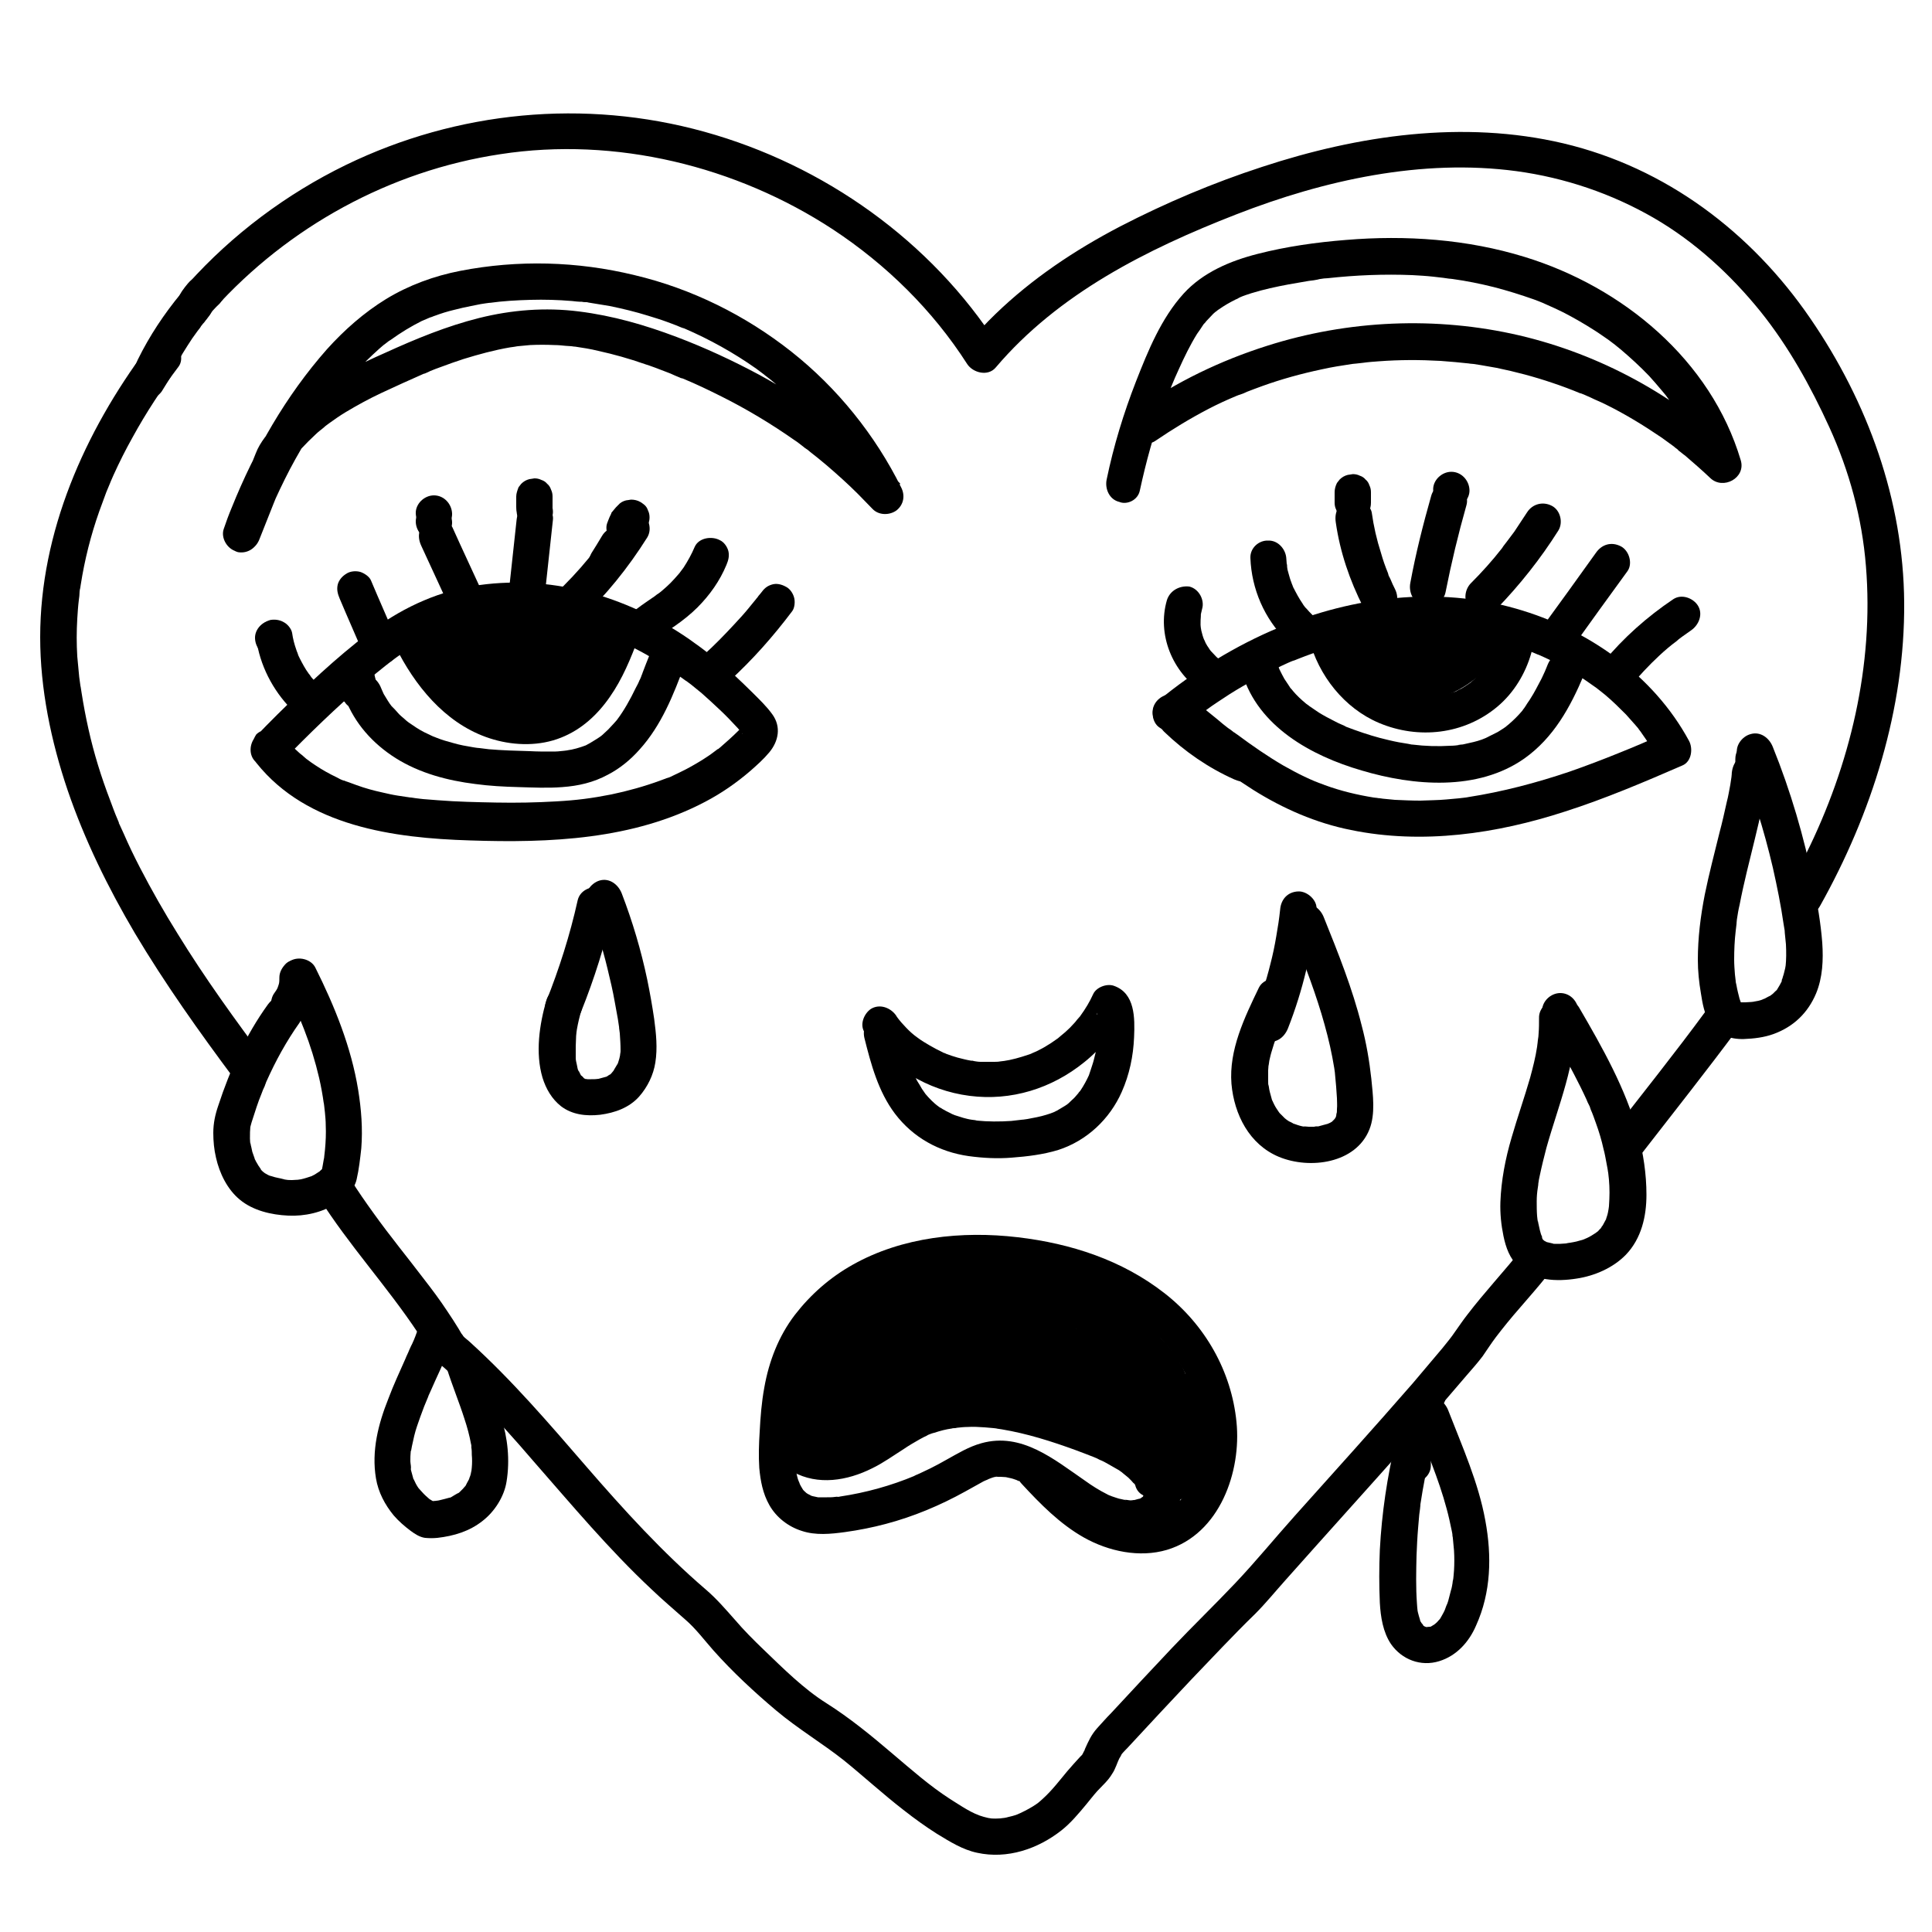 <?xml version="1.0" encoding="utf-8"?>
<!-- Generator: Adobe Illustrator 26.3.0, SVG Export Plug-In . SVG Version: 6.00 Build 0)  -->
<svg version="1.1" id="Capa_1" xmlns="http://www.w3.org/2000/svg" xmlns:xlink="http://www.w3.org/1999/xlink" x="0px" y="0px"
	 viewBox="0 0 500 500" style="enable-background:new 0 0 500 500;" xml:space="preserve">
<style type="text/css">
	.st0{fill:none;}
</style>
<g>
	<g>
		<g>
			<path d="M68.9,274.7c-8-10.7-15.9-21.6-22.9-33c-3.5-5.6-6.8-11.4-9.8-17.2c-1.5-2.9-2.9-5.8-4.2-8.8c-0.4-0.8-0.7-1.6-1.1-2.4
				c-0.1-0.1-0.4-0.8,0-0.1c-0.2-0.4-0.3-0.8-0.5-1.2c-0.7-1.6-1.3-3.3-1.9-4.9c-2.3-6-4.2-12.1-5.6-18.4c-0.7-3.1-1.3-6.3-1.8-9.5
				c-0.1-0.4-0.1-0.9-0.2-1.3c-0.2-1.4,0.1,0.9-0.1-0.5c-0.1-0.7-0.2-1.5-0.3-2.2c-0.2-1.8-0.3-3.5-0.5-5.3c-0.2-3.3-0.2-6.5,0-9.8
				c0.1-1.6,0.2-3.2,0.4-4.8c0.1-0.7,0.2-1.5,0.2-2.2c0-0.1,0.2-1.5,0.1-0.5c0.1-0.4,0.1-0.9,0.2-1.3c1-6.4,2.6-12.8,4.8-19
				c0.6-1.6,1.2-3.3,1.8-4.9c0.3-0.8,0.7-1.6,1-2.4c-0.4,0.9,0.2-0.4,0.2-0.5c0.2-0.5,0.5-1.1,0.7-1.6c1.5-3.3,3.1-6.5,4.9-9.7
				c3.5-6.4,7.5-12.5,11.9-18.3c1.5-2,0.4-5.3-1.7-6.4c-2.5-1.3-4.9-0.4-6.5,1.7c-16.1,21.6-27.6,47.5-27.6,74.7
				c0,13.4,2.8,26.9,7.1,39.6c4.4,12.9,10.5,25.3,17.4,37c7.8,13.1,16.7,25.6,25.8,37.8c1.5,2,4.2,3.2,6.5,1.7
				C69.2,279.8,70.5,276.8,68.9,274.7L68.9,274.7z"/>
		</g>
	</g>
	<g>
		<g>
			<path d="M393.9,323.2c-4.6,5.8-9.7,11.2-14.2,17.1c-1.1,1.4-2.1,2.9-3.1,4.3c-1,1.5-2.1,2.8-3.3,4.3c-2.5,3-5.1,6-7.6,9
				c-10.1,11.6-20.4,23-30.7,34.5c-5.1,5.7-10,11.7-15.3,17.3c-5.4,5.7-11,11.1-16.4,16.8c-5.3,5.6-10.5,11.2-15.7,16.8
				c-1.3,1.3-2.5,2.7-3.7,4c-1.5,1.7-2.2,3.3-3.1,5.3c-0.1,0.3-0.2,0.6-0.3,0.8c0.3-0.8-0.1,0.1-0.2,0.3c-0.1,0.2-0.6,1-0.1,0.3
				c-0.2,0.2-0.5,0.5-0.7,0.7c-1.1,1.2-2.2,2.4-3.3,3.7c-2,2.4-3.9,4.9-6.2,7c-1.2,1.1-1.3,1.2-2.7,2.1c-1.3,0.8-3.1,1.7-4.1,2.1
				c-0.8,0.3-1.6,0.5-2.5,0.7c0.2,0-1.5,0.3-0.9,0.2c0.6-0.1-1,0.1-0.9,0.1c-2,0.1-2.5,0.1-4.3-0.4c-3-0.8-5.8-2.8-8.7-4.6
				c-5.4-3.5-9.9-7.5-15.1-11.9c-5.4-4.6-10.9-9.1-16.9-12.9c-5.9-3.7-11.2-9-16.3-13.9c-2.6-2.5-5.1-5-7.4-7.7
				c-2.4-2.7-4.7-5.4-7.5-7.8c-11.3-9.7-21.3-20.7-31-31.9c-9.6-11.1-19.1-22.2-30-32.1c-0.6-0.6-1.4-1.1-1.9-1.7
				c0.3,0.3-0.3-0.5-0.4-0.6c-0.2-0.4-0.5-0.8-0.7-1.2c-0.9-1.5-1.9-3-2.9-4.5c-1.9-2.9-4-5.7-6.1-8.4c-4.4-5.8-8.7-11-13-17
				c-2.1-2.9-4.1-5.8-6-8.8c-1.4-2.1-4.2-3-6.5-1.7c-2.2,1.2-3.1,4.3-1.7,6.4c7.9,12.5,17.6,22.9,25.7,35.1c0.9,1.4,1.9,2.8,2.7,4.3
				c0.5,0.9,1,1.8,1.7,2.6c0.8,0.8,1.7,1.5,2.5,2.2c2.8,2.5,5.4,5.1,8.1,7.8c5.2,5.2,10.1,10.7,14.9,16.3
				c9.9,11.3,19.5,22.8,30.5,33.1c2.8,2.7,5.8,5.2,8.7,7.8c2.8,2.4,5,5.4,7.4,8.1c4.9,5.5,10.5,10.7,16.2,15.5
				c5.6,4.7,12.1,8.6,17.4,12.8c5.2,4.2,10.2,8.8,15.5,12.9c2.8,2.2,5.7,4.3,8.7,6.2c3.3,2,6.6,4.1,10.4,4.9
				c7.8,1.7,15.7-1,21.8-5.8c2.4-1.9,4.4-4.3,6.4-6.7c1-1.2,1.9-2.4,2.9-3.5c1.3-1.4,2.8-2.7,3.8-4.4c0.9-1.3,1.3-2.9,2-4.3
				c-0.5,1,0.9-1.4,0.3-0.6c0.7-0.9,1.6-1.7,2.3-2.5c2.6-2.8,5.2-5.6,7.8-8.4c5.3-5.7,10.7-11.4,16.1-17c2.8-2.9,5.6-5.8,8.5-8.6
				c2.8-2.8,5.3-5.9,8-8.9c10.4-11.7,20.9-23.3,31.3-35c5.2-5.9,10.4-11.9,15.5-17.9c1.4-1.6,2.8-3.2,4.1-4.9
				c1.1-1.6,2.2-3.3,3.4-4.9c1.9-2.5,4.1-5.2,6.3-7.7c2.4-2.8,4.8-5.5,7.1-8.4c1.6-2,1.9-4.7,0-6.6
				C399,321.5,395.5,321.2,393.9,323.2L393.9,323.2z"/>
		</g>
	</g>
	<g>
		<g>
			<path d="M441.5,261.6c-8,10.9-16.5,21.5-24.8,32.2c-1.5,2-0.4,5.3,1.7,6.4c2.5,1.3,4.9,0.4,6.5-1.7c8.3-10.7,16.7-21.3,24.8-32.2
				c1.5-2,0.4-5.3-1.7-6.4C445.6,258.7,443.1,259.5,441.5,261.6L441.5,261.6z"/>
		</g>
	</g>
	<g>
		<g>
			<path d="M55.4,80c19.2-21.3,45.5-35.8,74.1-40.1c29.8-4.6,61.1,3.1,86.1,19.5c13.8,9.1,25.8,20.9,34.7,34.8
				c1.5,2.3,5.4,3.3,7.4,0.9c16.2-19.1,39.1-30.6,62.2-39.6c22.8-8.9,48.1-14.5,72.6-11.2C405,46,417.1,50.1,428,56.4
				c10.7,6.2,19.9,14.7,27.6,24.2c7.3,9.1,13,19.4,17.8,29.9c5.2,11.4,8.5,23.5,9.5,36c2.1,25.6-4.1,51.5-15.5,74.5
				c-1.5,3-3,5.9-4.6,8.8c-3,5.3,5.2,10,8.2,4.7c13.4-23.9,22-51.1,21.8-78.6c-0.2-26.4-9.4-51.8-24.3-73.5
				c-15.2-22.2-37.3-39-63.9-45.3c-25.9-6.1-53.1-2.1-78,6.1c-12.6,4.1-24.9,9.3-36.7,15.4c-11.7,6.1-22.8,13.5-32.3,22.7
				c-2.4,2.3-4.6,4.7-6.7,7.2c2.5,0.3,4.9,0.6,7.4,0.9c-17.3-27-45-46.7-76-55.3s-64-5.4-92.8,8.6c-15.4,7.5-29.4,18-40.8,30.7
				C44.7,77.9,51.4,84.5,55.4,80L55.4,80z"/>
		</g>
	</g>
	<g>
		<g>
			<path d="M37.7,90.1c-1.2,2-2.5,4-3.7,6.1c-0.3,0.5-0.5,1.1-0.6,1.7s-0.1,1.2,0.1,1.9c0.1,0.6,0.4,1.1,0.9,1.6
				c0.3,0.5,0.8,0.9,1.3,1.2c1.1,0.6,2.4,0.9,3.6,0.5c1.2-0.4,2.2-1.1,2.8-2.2c1.2-2,2.5-4,3.7-6.1c0.3-0.5,0.5-1.1,0.6-1.7
				s0.1-1.2-0.1-1.9c-0.1-0.6-0.4-1.1-0.9-1.6c-0.3-0.5-0.8-0.9-1.3-1.2c-1.1-0.6-2.4-0.9-3.6-0.5C39.3,88.3,38.3,89,37.7,90.1
				L37.7,90.1z"/>
		</g>
	</g>
	<path class="st0" d="M483,130.9l-7.5-22.1l-20-32.8l-12.2-13L422,48.9l-27-7.5l-44.6,2l-40.8,10.8L290.4,63l-36.1,28.8l-17-20.8
		l-19.6-15.8L188.8,41L155,34.1L115.5,38L81.3,52.6L52.7,76l-26,42.1l-9.4,26.1l-2.4,18.5l5.7,36l17.5,38.1L91.3,313l97.2,108.9
		l58.8,48.5l14,4.3l35.6-33.8l90.2-103.4l69.8-92.2l26.2-57.7l3.5-24.9L483,130.9z M77.3,250.6c-1.2,2.3-2.8,4.2-4.3,6.2
		c-1.7,2.4-4.5,3.3-7.2,1.9c-2.3-1.2-3.5-4.9-1.9-7.1c1.5-2,3.1-4,4.3-6.2c1.3-2.6,4.8-3.1,7.2-1.9
		C78.1,244.8,78.6,248.1,77.3,250.6z M153.1,231.8c-0.1,0.5-0.4,0.9-0.7,1.2c-0.2,0.3-0.5,0.7-0.7,0.9c-0.3,0.4-0.7,0.7-1.2,0.9
		c-0.9,0.5-1.7,0.7-2.8,0.7c-0.9,0-1.8-0.2-2.6-0.7c-0.4-0.3-0.7-0.5-1.1-0.8c-0.7-0.6-1.1-1.4-1.4-2.3c-0.1-0.5-0.1-0.9-0.2-1.4
		c0-0.7,0.1-1.4,0.5-2c0.2-0.6,0.6-1.2,1.1-1.7c0.1-0.1,0.2-0.2,0.3-0.3c0-0.1,0.1-0.1,0.1-0.2l0.1-0.1c0.7-0.6,1.4-1.1,2.3-1.3
		c0.5-0.1,0.9-0.1,1.4-0.2c0.9,0,1.8,0.2,2.6,0.7c0.4,0.3,0.7,0.5,1.1,0.8c0.5,0.5,0.9,1,1.1,1.7c0.3,0.6,0.5,1.3,0.5,2
		C153.5,230.5,153.4,231.2,153.1,231.8z M165.7,228.9c-0.2,0.6-0.6,1.2-1.1,1.7s-1,0.9-1.7,1.1c-0.6,0.3-1.3,0.5-2,0.4
		c-1.2-0.1-1.3-0.1-2.2-0.5c-0.3-0.1-0.6-0.2-0.8-0.4c-0.5-0.4-1.1-0.8-1.5-1.2c-0.7-0.6-1.1-1.4-1.4-2.3c-0.1-0.5-0.1-0.9-0.2-1.4
		c0-0.9,0.2-1.8,0.7-2.6c0.3-0.4,0.5-0.7,0.8-1.1c0.5-0.5,1-0.9,1.7-1.1c0.6-0.3,1.3-0.5,2-0.4c0.7,0,1.4,0.1,2,0.4
		c0.5,0.2,0.9,0.4,1.3,0.7c0.1,0,0.1,0.1,0.2,0.1c0.4,0.3,0.7,0.5,1.1,0.8c0.7,0.6,1.1,1.4,1.4,2.3c0.1,0.5,0.1,0.9,0.2,1.4
		C166.2,227.6,166,228.3,165.7,228.9z M267.9,201.2c-6.8,0-6.8-10.4,0-10.4C274.7,190.8,274.7,201.2,267.9,201.2z M340.9,268.9
		c0,1.4-0.6,2.7-1.5,3.7s-2.4,1.5-3.7,1.5c-1.3,0.1-2.8-0.6-3.7-1.5c-1-0.9-1.5-2.3-1.5-3.7v-2.6c0-1.4,0.6-2.7,1.5-3.7
		s2.4-1.5,3.7-1.5c1.3-0.1,2.8,0.6,3.7,1.5c1,0.9,1.5,2.3,1.5,3.7V268.9z M347.7,238.5c-2.4,1.5-5.8,0.5-7.2-1.9
		c-0.2-0.3-0.4-0.6-0.6-0.9c-0.3-0.3-0.6-0.7-1-1l0,0c-2.5-1.5-3.2-4.6-1.9-7.1c1.3-2.4,4.9-3.3,7.2-1.9c2.2,1.4,4,3.3,5.3,5.6
		C351.1,233.9,350.1,237,347.7,238.5z M367.1,356.4c-1,1-2.1,2-3.4,2.8c-1.2,0.8-2.7,0.8-4,0.5s-2.4-1.3-3.1-2.4s-0.9-2.8-0.5-4
		s1.1-2.2,2.2-2.9c0.5-0.4,1-0.9,1.5-1.4c1-1,2.3-1.5,3.7-1.5c1.4-0.1,2.7,0.6,3.7,1.5s1.5,2.4,1.5,3.7
		C368.7,354,368.1,355.4,367.1,356.4z"/>
	<g>
		<g>
			<path d="M67.2,139.4c1.3-3.8,2.7-7,4-10.1c1.6-3.5,3.3-7,5.2-10.4c1.9-3.4,3.9-6.7,6-9.9c1-1.5,2.1-3.1,3.2-4.6
				c0.5-0.8,1.1-1.5,1.7-2.3c0.3-0.4,0.5-0.7,0.8-1.1s0.3-0.4,0,0c0.2-0.2,0.3-0.4,0.5-0.6c1.9-2.4,4-4.8,6.2-7
				c1.1-1.1,2.2-2.1,3.3-3.1c0.6-0.5,1.1-1,1.7-1.4c0.3-0.2,0.6-0.5,0.9-0.7c0.4-0.3,0.4-0.3-0.1,0.1c0.2-0.1,0.4-0.3,0.6-0.4
				c2.5-1.8,5.1-3.4,7.9-4.8c0.7-0.3,1.4-0.6,2.1-0.9c1.2-0.5-0.9,0.3,0.3-0.1c0.4-0.1,0.7-0.3,1.1-0.4c1.6-0.6,3.2-1.1,4.9-1.5
				c1.5-0.4,2.9-0.7,4.4-1c0.8-0.2,1.7-0.3,2.5-0.5c0.4-0.1,0.9-0.1,1.3-0.2c0.2,0,2-0.3,0.9-0.1c3.5-0.5,7.1-0.7,10.7-0.8
				s7.1,0,10.7,0.3c0.9,0.1,1.7,0.2,2.6,0.2c0.4,0.1,0.9,0.1,1.3,0.1c1.4,0.2-1-0.1,0.4,0.1c1.8,0.3,3.7,0.6,5.5,0.9
				c3.4,0.7,6.7,1.5,9.9,2.5c1.6,0.5,3.3,1,4.9,1.6c0.8,0.3,1.6,0.6,2.4,0.9c0.4,0.2,0.8,0.3,1.2,0.5c0.3,0.1,0.5,0.2,0.8,0.3
				c-0.5-0.2-0.5-0.2,0.1,0c6.5,2.8,12.8,6.3,18.6,10.4c0.8,0.6,1.6,1.2,2.4,1.8c-0.6-0.5-0.1,0,0.1,0.1c0.5,0.4,0.9,0.7,1.4,1.1
				c1.6,1.3,3.1,2.6,4.6,4c3,2.8,5.9,5.7,8.5,8.8c0.7,0.8,1.3,1.6,2,2.3c0,0.1,0.9,1.2,0.3,0.4c0.4,0.5,0.7,0.9,1.1,1.4
				c1.2,1.6,2.4,3.3,3.5,5c2.2,3.4,4.2,6.9,6,10.6c2.5-1.9,4.9-3.8,7.4-5.7c-10.4-11.4-22.9-20.8-36.5-28.2c-6.9-3.7-14-7-21.4-9.8
				c-8.2-3.1-16.5-5.5-25.3-6.6c-8.7-1.1-17.4-0.4-25.8,1.7s-16.4,5.4-24.3,9c-6.8,3-13.5,6.3-19.5,10.7c-3.1,2.3-6.1,4.7-8.6,7.6
				c-2.1,2.3-4.3,4.8-5.4,7.7c-2.6,6.4-5.1,12.8-7.7,19.2c-0.1,0.2-0.2,0.4-0.2,0.6c-0.9,2.3,1,5.2,3.3,5.8
				C64.1,143.3,66.2,141.9,67.2,139.4c2.4-6.1,4.8-12.1,7.3-18.2c0.2-0.5,0.4-0.9,0.6-1.4c0-0.1,0.1-0.2,0.1-0.3v-0.1
				c0.1-0.1,0.3-1.5-0.1,0.4c-0.1,0.8,0,0.1,0.2-0.1c0.5-0.7,0.9-1.4,1.4-2c0.3-0.4-0.1,0.1-0.1,0.1c0.1-0.2,0.3-0.3,0.4-0.5
				c0.3-0.4,0.6-0.7,0.9-1.1c1.2-1.3,2.5-2.6,3.8-3.8c0.6-0.6,1.3-1.1,1.9-1.6c0.2-0.2,1-0.8,0.3-0.3c0.4-0.3,0.8-0.6,1.2-0.9
				c1.4-1,2.8-2,4.3-2.9c3-1.8,6.1-3.5,9.3-5c3.6-1.7,7.2-3.3,10.8-4.9c0,0,0.7-0.3,0.3-0.1c-0.4,0.2,0.3-0.1,0.3-0.1
				c0.5-0.2,0.9-0.4,1.3-0.6c1-0.4,2-0.8,2.9-1.1c1.9-0.7,3.8-1.4,5.7-2c3.9-1.2,7.9-2.3,12-3c0.5-0.1,1-0.1,1.4-0.2
				c0.6-0.1,0,0-0.1,0c0.2,0,0.5-0.1,0.7-0.1c1.1-0.1,2.1-0.2,3.2-0.3c2.1-0.1,4.2-0.1,6.3,0c1,0,1.9,0.1,2.9,0.2
				c0.5,0,1,0.1,1.5,0.1c0.2,0,0.5,0.1,0.7,0.1c0.8,0.1-0.6-0.1,0.2,0c2,0.3,4,0.6,6,1.1c4.1,0.9,8,2,12,3.4c1.9,0.6,3.7,1.3,5.5,2
				c0.8,0.3,1.6,0.6,2.4,1c0.4,0.2,0.8,0.3,1.2,0.5c0.2,0.1,0.4,0.2,0.6,0.2c0.5,0.2-0.5-0.2,0.3,0.1c3.4,1.4,6.7,3,9.9,4.6
				c6.6,3.3,12.9,7.1,18.9,11.3c0.8,0.5,1.5,1.1,2.3,1.7c0.3,0.3,0.7,0.5,1.1,0.8c0.2,0.1,0.3,0.3,0.5,0.4c0.6,0.4-0.5-0.4,0.1,0.1
				c1.4,1.1,2.8,2.2,4.2,3.4c2.8,2.4,5.6,4.9,8.2,7.5c1.3,1.3,2.5,2.6,3.8,3.9c1.6,1.7,4.4,1.7,6.2,0.4c1.9-1.5,2.3-3.9,1.2-6
				c-6.7-13.5-16.5-25.7-28.4-35.1S179,74.7,164.2,71.2c-14.8-3.6-30.2-4-45.1-1.1c-6.7,1.3-13.3,3.7-19.2,7.3
				c-5.7,3.5-10.8,8-15.3,13c-10.6,12-18.7,26.2-24.6,40.9c-0.8,1.9-1.5,3.8-2.1,5.6c-0.8,2.3,0.9,5.2,3.3,5.8
				C64,143.3,66.3,141.9,67.2,139.4z"/>
		</g>
	</g>
	<g>
		<g>
			<path d="M295,126.9c1.6-7.4,3.6-14.7,6.2-21.8c1.3-3.6,2.5-6.6,3.9-9.6c1.4-3.1,2.9-6.2,4.7-9.1c0.5-0.7,1-1.4,1.5-2.2
				c0.8-1.1-0.6,0.6,0.3-0.4c0.2-0.2,0.4-0.4,0.6-0.7c0.6-0.6,1.2-1.3,1.8-1.9c0.3-0.3,0.7-0.6,1-0.8c0.8-0.7-0.4,0.2,0.4-0.3
				c1.4-1,2.8-1.8,4.4-2.6c0.3-0.1,0.5-0.2,0.8-0.4c1.3-0.6-0.9,0.3,0.4-0.2c0.9-0.4,1.9-0.7,2.8-1c3.2-1,6.5-1.7,9.7-2.3
				c1.7-0.3,3.4-0.6,5.2-0.9c0.9-0.1,1.7-0.2,2.6-0.4c0.9-0.1-1.1,0.1,0.4-0.1c0.6-0.1,1.3-0.2,1.9-0.2c7.3-0.8,14.6-1.1,21.9-0.8
				c1.8,0.1,3.6,0.2,5.4,0.4c0.9,0.1,1.7,0.2,2.6,0.3c0.5,0.1,0.9,0.1,1.4,0.2c0.6,0.1,0.6,0.1,0.1,0c0.3,0,0.6,0.1,0.9,0.1
				c3.6,0.5,7.1,1.2,10.7,2.1c3.5,0.9,7,2,10.4,3.2c0.8,0.3,1.6,0.6,2.3,0.9c0.2,0.1,0.8,0.4,0,0c0.4,0.2,0.7,0.3,1.1,0.5
				c1.4,0.6,2.9,1.3,4.3,2c2.7,1.4,5.3,2.9,7.8,4.5c1.3,0.8,2.5,1.7,3.7,2.5c0.3,0.2,0.5,0.4,0.8,0.6c0.1,0.1,1.2,0.9,0.3,0.2
				c0.7,0.6,1.4,1.1,2.1,1.7c2.6,2.2,5.1,4.5,7.4,6.9c1.1,1.2,2.2,2.5,3.3,3.8c0.2,0.2,0.3,0.4,0.5,0.6c0.3,0.4,0.3,0.4,0,0
				c0.2,0.2,0.3,0.4,0.5,0.6c0.5,0.7,1.1,1.5,1.6,2.2c1.9,2.7,3.5,5.5,5,8.5c0.4,0.7,0.7,1.5,1.1,2.3c0.1,0.2,0.6,1.3,0.1,0.3
				c0.2,0.4,0.3,0.8,0.5,1.2c0.6,1.6,1.2,3.3,1.7,4.9c2.6-1.5,5.3-3,7.9-4.6c-15.4-14.8-34.9-25.4-55.8-30.3
				c-21.5-5-44.3-4-65.3,2.7c-12,3.8-23.4,9.3-33.7,16.5c-2,1.4-3.2,4.2-1.7,6.4c1.3,2,4.3,3.2,6.5,1.7c4.4-3,9-5.8,13.8-8.3
				c2.3-1.2,4.7-2.3,7.1-3.3c0.3-0.1,0.7-0.3,1-0.4c-0.2,0.1-0.8,0.3,0.1,0c0.6-0.2,1.1-0.4,1.7-0.7c1.3-0.5,2.6-1,4-1.5
				c5-1.8,10.1-3.2,15.3-4.3c2.6-0.6,5.3-1,7.9-1.4c0.3,0,0.6-0.1,0.9-0.1c-0.2,0-0.9,0.1,0.1,0c0.6-0.1,1.2-0.1,1.8-0.2
				c1.4-0.2,2.8-0.3,4.2-0.4c5.3-0.4,10.6-0.4,15.9-0.1c2.6,0.2,5.1,0.4,7.7,0.7c-1-0.1,0.5,0.1,0.9,0.1c0.6,0.1,1.3,0.2,1.9,0.3
				c1.3,0.2,2.7,0.5,4,0.7c4.9,1,9.8,2.3,14.5,3.9c2.4,0.8,4.8,1.7,7.2,2.7c-0.8-0.3-0.1,0,0.1,0c0.3,0.1,0.5,0.2,0.8,0.3
				c0.6,0.3,1.2,0.5,1.8,0.8c1.2,0.6,2.5,1.1,3.7,1.7c5.1,2.5,10,5.5,14.7,8.7c1.1,0.8,2.2,1.6,3.3,2.4c0.7,0.5-0.9-0.7,0.2,0.2
				c0.3,0.2,0.6,0.4,0.8,0.7c0.6,0.4,1.1,0.9,1.7,1.3c2.2,1.9,4.4,3.8,6.5,5.8c3.3,3.2,9.3,0,7.9-4.6c-7.7-25.9-30.5-44.8-55.9-52.6
				c-14.9-4.6-30.8-5.7-46.3-4.4c-7.6,0.6-15.4,1.7-22.8,3.6c-7.1,1.8-14.2,4.8-19.2,10.3c-5.8,6.4-9.2,14.8-12.3,22.7
				c-3.2,8.2-5.8,16.7-7.6,25.4c-0.5,2.4,0.7,5.2,3.3,5.8C291.6,130.7,294.5,129.5,295,126.9L295,126.9z"/>
		</g>
	</g>
	<g>
		<g>
			<path d="M303,189.1c2.5,0,4.8-2.2,4.7-4.7c-0.1-2.5-2.1-4.7-4.7-4.7c-2.5,0-4.8,2.2-4.7,4.7C298.4,187,300.3,189.1,303,189.1
				L303,189.1z"/>
		</g>
	</g>
	<g>
		<g>
			<path d="M306.5,188c0.5-0.4,0.9-0.7,1.4-1.1c0.3-0.2,0.6-0.5,0.9-0.7c0.1-0.1,0.8-0.6,0.4-0.3s0.3-0.2,0.4-0.3
				c0.2-0.2,0.5-0.4,0.7-0.5c0.6-0.4,1.2-0.9,1.8-1.3c2-1.5,4.1-2.8,6.2-4.2c4.3-2.7,8.8-5.1,13.4-7.3c1.1-0.5,2.1-1,3.2-1.4
				c-0.7,0.3,0,0,0.1,0c0.3-0.1,0.7-0.3,1-0.4c0.6-0.2,1.2-0.5,1.8-0.7c2.4-0.9,4.8-1.7,7.3-2.4c2.4-0.7,4.8-1.3,7.2-1.8
				c1.2-0.3,2.4-0.5,3.7-0.7c0.6-0.1,1.2-0.2,1.7-0.3c0.3,0,0.6-0.1,0.9-0.1c1.4-0.2-1,0.1,0.5-0.1c4.9-0.6,9.7-0.8,14.6-0.5
				c1.1,0.1,2.2,0.1,3.3,0.2c0.5,0.1,1,0.1,1.6,0.2c0.3,0,0.7,0.1,1,0.1c-0.7-0.1-0.4-0.1,0.1,0c2.2,0.3,4.4,0.7,6.5,1.2
				c2.2,0.5,4.4,1.1,6.6,1.9c1,0.3,2,0.7,3,1c0.5,0.2,1,0.4,1.5,0.6c0.2,0.1,0.5,0.2,0.7,0.3c-1-0.4,0.2,0.1,0.3,0.1
				c4.1,1.8,8.1,3.9,11.8,6.4c1,0.7,2,1.4,3,2.1c0.7,0.5,0.1,0.1,0,0c0.3,0.2,0.6,0.5,0.9,0.7c0.5,0.4,1,0.8,1.5,1.2
				c1.9,1.6,3.6,3.3,5.3,5c0.8,0.9,1.6,1.8,2.4,2.7c0.2,0.2,0.4,0.5,0.6,0.7c0.6,0.7-0.2-0.3,0.1,0.1c0.3,0.5,0.7,0.9,1,1.4
				c1.5,2.1,2.9,4.3,4.1,6.5c0.6-2.1,1.1-4.3,1.7-6.4c-4.3,1.9-7.8,3.4-11.8,5c-4.2,1.7-8.4,3.3-12.7,4.8
				c-8.6,2.9-17.3,5.2-26.3,6.6c-0.6,0.1,0,0,0.1,0c-0.2,0-0.5,0.1-0.7,0.1c-0.6,0.1-1.1,0.1-1.7,0.2c-1.1,0.1-2.2,0.2-3.3,0.3
				c-2.2,0.2-4.4,0.2-6.7,0.3c-2.2,0-4.4-0.1-6.6-0.2c-1-0.1-2-0.2-3.1-0.3c-0.2,0-0.5-0.1-0.7-0.1c0,0-0.8-0.1-0.3,0
				s-0.4-0.1-0.5-0.1c-0.3,0-0.6-0.1-0.9-0.1c-4.3-0.7-8.5-1.7-12.6-3.2c-0.5-0.2-1-0.4-1.6-0.6c-0.2-0.1-1.5-0.6-0.8-0.3
				c-1-0.4-2-0.9-2.9-1.3c-1.9-0.9-3.7-1.9-5.5-2.9c-4.1-2.4-8-5.1-11.9-8c-0.2-0.1-0.4-0.3-0.6-0.4c0.6,0.4-0.2-0.2-0.3-0.2
				c-0.5-0.4-1-0.8-1.5-1.1c-0.9-0.7-1.8-1.4-2.7-2.2c-1.9-1.5-3.8-3.1-5.7-4.7c-1.9-1.6-4.9-2-6.7,0c-1.6,1.7-2,4.9,0,6.6
				c7,5.7,14,11.5,21.6,16.3c7.8,4.9,16.3,8.6,25.3,10.4c18.5,3.8,37.7,1,55.5-4.8c10.3-3.3,20.4-7.6,30.3-11.9
				c2.4-1,2.8-4.4,1.7-6.4c-9.2-17-26.2-28.9-44.8-34.2c-20.3-5.8-42-3.1-61.3,4.9c-11.3,4.7-21.8,11.2-31.3,19
				c-1.9,1.6-1.8,5,0,6.6C301.9,189.8,304.4,189.6,306.5,188L306.5,188z"/>
		</g>
	</g>
	<g>
		<g>
			<path d="M304.6,189.1c2.5,0,4.8-2.2,4.7-4.7c-0.1-2.5-2.1-4.7-4.7-4.7c-2.5,0-4.8,2.2-4.7,4.7C300,187,302,189.1,304.6,189.1
				L304.6,189.1z"/>
		</g>
	</g>
	<g>
		<g>
			<path d="M338.8,165.4c2.4,9.4,9.1,17.9,18.1,21.7c10.2,4.3,22,3,30.6-4.2c4.3-3.6,7.3-8.6,8.8-13.9c0.6-2.4-0.8-5.2-3.3-5.8
				s-5.1,0.7-5.8,3.3c-0.2,0.9-0.5,1.7-0.9,2.6c0.4-1-0.2,0.4-0.3,0.7c-0.2,0.5-0.5,0.9-0.7,1.4c-0.5,0.8-1,1.5-1.5,2.3
				c0.6-0.8-0.4,0.4-0.5,0.6c-0.3,0.4-0.7,0.8-1.1,1.1c-0.3,0.3-0.7,0.6-1,0.9c-0.2,0.2-1.1,0.9-0.4,0.4c-0.9,0.6-1.7,1.2-2.6,1.7
				c-0.4,0.2-0.9,0.4-1.3,0.7c-0.6,0.4,0.6-0.2-0.1,0c-0.2,0.1-0.4,0.2-0.6,0.2c-1.1,0.4-2.2,0.7-3.3,0.9c-0.3,0.1-0.6,0.1-0.8,0.2
				c-0.1,0-0.8,0.1-0.2,0c0.6-0.1-0.3,0-0.4,0c-0.2,0-0.4,0-0.6,0.1c-1.1,0.1-2.3,0.1-3.4,0c-0.3,0-0.6-0.1-0.9-0.1
				c-0.1,0-0.8-0.1-0.2,0c0.6,0.1-0.3-0.1-0.4-0.1c-0.2,0-0.4-0.1-0.6-0.1c-1.1-0.2-2.2-0.5-3.3-0.9c-0.3-0.1-0.5-0.2-0.8-0.3
				c0.1,0,0.6,0.3,0.1,0.1s-0.9-0.4-1.4-0.6c-0.9-0.5-1.8-1-2.7-1.6c-0.2-0.1-0.4-0.3-0.6-0.4c-0.1,0-0.6-0.4-0.1-0.1
				c0.4,0.3-0.6-0.5-0.7-0.6c-0.8-0.7-1.5-1.4-2.2-2.2c-0.4-0.4-0.7-0.8-1-1.2c-0.6-0.7-0.1-0.1,0,0c-0.2-0.3-0.4-0.5-0.6-0.8
				c-0.6-0.9-1.2-1.9-1.7-2.8c-0.3-0.5-0.5-0.9-0.7-1.4c-0.1-0.2-0.2-0.5-0.3-0.7c0.2,0.4,0.2,0.5,0,0c-0.4-1.1-0.8-2.2-1.1-3.4
				c-0.6-2.4-3.4-4-5.8-3.3C339.6,160.5,338.1,162.9,338.8,165.4L338.8,165.4z"/>
		</g>
	</g>
	<g>
		<g>
			<path d="M400.5,172.1c0.4-0.9-0.2,0.4-0.2,0.5c-0.2,0.4-0.3,0.8-0.5,1.2c-0.4,0.8-0.7,1.6-1.1,2.3c-0.8,1.5-1.6,3.1-2.5,4.5
				c-0.4,0.7-0.9,1.3-1.3,2c-0.2,0.3-0.4,0.6-0.6,0.9c0.6-0.8-0.3,0.3-0.3,0.4c-1.1,1.3-2.3,2.5-3.6,3.6c-0.1,0.1-1.2,0.9-0.3,0.3
				c-0.3,0.2-0.7,0.5-1,0.7c-0.7,0.4-1.3,0.9-2,1.2c-0.6,0.3-1.2,0.6-1.8,0.9c-0.1,0.1-1.4,0.6-0.3,0.2c-0.5,0.2-1,0.4-1.5,0.6
				c-1.4,0.5-2.8,0.8-4.2,1.1c-0.4,0.1-0.8,0.2-1.2,0.2c-0.2,0-1.5,0.2-0.3,0.1c-0.8,0.1-1.6,0.2-2.4,0.2c-3.3,0.2-6.6,0.1-9.8-0.3
				c-1.3-0.1,0.6,0.1-0.2,0c-0.3-0.1-0.7-0.1-1-0.2c-0.8-0.1-1.6-0.3-2.4-0.4c-1.6-0.3-3.2-0.7-4.8-1.1c-3-0.8-5.9-1.8-8.8-2.9
				c-0.2-0.1-0.8-0.4,0.1,0c-0.4-0.2-0.7-0.3-1.1-0.5c-0.7-0.3-1.4-0.6-2.1-1c-1.4-0.7-2.7-1.4-4-2.2c-0.7-0.5-1.5-1-2.2-1.5
				c-0.2-0.1-0.4-0.3-0.6-0.4c1,0.7-0.3-0.3-0.5-0.4c-1.2-1-2.4-2.1-3.4-3.3c-0.2-0.3-0.5-0.6-0.7-0.8c-0.3-0.4-0.3-0.4,0.1,0.1
				c-0.1-0.2-0.3-0.4-0.4-0.6c-0.4-0.6-0.8-1.2-1.2-1.8c-0.4-0.7-0.8-1.5-1.2-2.3c0.5,1.1,0-0.1-0.1-0.2c-0.2-0.5-0.3-0.9-0.5-1.4
				c-0.7-2.3-3.4-4.1-5.8-3.3s-4.1,3.2-3.3,5.8c4.1,13.7,17.8,21.3,30.9,25.1c13.4,4,30,5.4,42.1-3.1c7.6-5.4,11.9-13.3,15.4-21.6
				c1-2.3-1-5.2-3.3-5.8C403.6,168.2,401.5,169.6,400.5,172.1L400.5,172.1z"/>
		</g>
	</g>
	<g>
		<g>
			<path d="M301.3,189.4c5.3,5.1,11.4,9.3,18.1,12.3c1.2,0.5,2.3,0.8,3.6,0.5c1.1-0.3,2.3-1.1,2.8-2.2c1.1-2.1,0.7-5.3-1.7-6.4
				c-3.1-1.4-6.1-3.1-9-5c-0.7-0.5-1.4-1-2.1-1.4c-0.2-0.1-0.3-0.2-0.5-0.4c-0.5-0.4,0.1,0.1,0.3,0.2c-0.3-0.3-0.7-0.6-1.1-0.8
				c-1.3-1.1-2.6-2.2-3.9-3.4c-1.8-1.7-4.9-1.9-6.7,0C299.6,184.6,299.4,187.6,301.3,189.4L301.3,189.4z"/>
		</g>
	</g>
	<g>
		<g>
			<path d="M349.5,169.4c11.1,0.6,22.2,0.8,33.3,0.5c2.5-0.1,4.8-2.1,4.7-4.7c-0.1-2.5-2.1-4.8-4.7-4.7c-11.1,0.3-22.2,0.2-33.3-0.5
				c-2.5-0.1-4.8,2.3-4.7,4.7C344.9,167.4,346.9,169.2,349.5,169.4L349.5,169.4z"/>
		</g>
	</g>
	<g>
		<g>
			<path d="M379.3,165.2c0.1-1.1-0.1,0.2-0.2,0.3c0.3-0.6,0-0.2-0.2,0.1c-0.1,0.2-0.2,0.3-0.3,0.5c0.3-0.3,0.3-0.4,0.1-0.1
				c-0.3,0.2-0.5,0.5-0.7,0.8c-0.5,0.5-1.1,1-1.7,1.5c-0.4,0.3,0.5-0.3-0.2,0.2c-0.3,0.2-0.7,0.5-1,0.7c-0.7,0.4-1.3,0.8-2,1.2
				c-0.3,0.2-0.6,0.3-0.9,0.5c-0.1,0.1-1.4,0.5-0.4,0.2c-0.7,0.2-1.4,0.5-2.2,0.7c-0.3,0.1-0.7,0.1-1,0.2c-1.2,0.3,0.9,0-0.3,0
				c-0.7,0-1.3,0-2,0c1.1,0,0,0-0.3-0.1c-0.4-0.1-0.8-0.2-1.1-0.3c-0.8-0.3,0.2,0.2-0.2-0.1c-0.3-0.2-0.6-0.3-0.9-0.5
				s-0.7-0.4-1-0.7c0.7,0.5,0,0-0.3-0.3c-2.4-2.1-4.6-4.4-7.5-5.9c-1.2,2.8-2.4,5.7-3.6,8.5c6.3,1.5,12.8,2.2,19.3,2.1
				c2.5-0.1,4.8-2.1,4.7-4.7c-0.1-2.5-2.1-4.7-4.7-4.7c-2.9,0.1-5.9,0-8.8-0.3c-0.3,0-0.7-0.1-1-0.1c-0.1,0-1-0.1-0.6-0.1
				c0.4,0.1-0.9-0.1-0.9-0.1c-0.3-0.1-0.7-0.1-1-0.2c-1.5-0.3-3-0.6-4.4-0.9c-2.3-0.6-4.7,0.5-5.6,2.7c-0.9,2-0.2,4.8,1.9,5.8
				c0.4,0.2,0.8,0.4,1.2,0.7c0.2,0.1,1.3,1,0.5,0.3c0.6,0.5,1.2,1,1.8,1.6c1.5,1.4,2.9,2.7,4.6,3.8c3.6,2.5,8.1,3.1,12.3,2.4
				c3.8-0.6,7.5-2.5,10.5-4.8c1.7-1.2,3.3-2.5,4.6-4.1c1.7-2.1,2.7-4.2,3-7c0.3-2.4-2.4-4.8-4.7-4.7
				C381.2,160.7,379.7,162.6,379.3,165.2L379.3,165.2z"/>
		</g>
	</g>
	<g>
		<g>
			<path d="M302,155.3c-2.6,8.9,1.4,18.7,9.2,23.8c2.1,1.3,5.3,0.5,6.5-1.7c1.2-2.3,0.5-5-1.7-6.4c-0.4-0.2-1.4-1.1-0.3-0.2
				c-0.3-0.3-0.6-0.5-0.9-0.8c-0.6-0.6-1.1-1.2-1.7-1.8c0.2,0.2,0.6,0.8,0.2,0.2c-0.1-0.1-0.2-0.3-0.3-0.4c-0.2-0.4-0.5-0.7-0.7-1.1
				c-0.2-0.3-0.4-0.7-0.5-1c-0.1-0.2-0.4-0.9-0.1-0.2c0.3,0.8,0-0.1-0.1-0.2c-0.3-0.7-0.5-1.5-0.7-2.3c0-0.2-0.1-0.4-0.1-0.6
				c-0.1-0.8,0,0,0,0.3c0-0.4-0.1-0.8-0.1-1.2c0-0.8,0-1.6,0.1-2.5c0.1-0.8-0.2,0.9-0.1,0.3c0-0.2,0.1-0.4,0.1-0.6
				c0.1-0.4,0.2-0.8,0.3-1.3c0.7-2.3-0.8-5.2-3.3-5.8C305.3,151.5,302.8,152.8,302,155.3L302,155.3z"/>
		</g>
	</g>
	<g>
		<g>
			<path d="M323.6,144.4c0.3,8,3.6,15.7,9.4,21.4c1.7,1.7,5,1.9,6.7,0s1.9-4.8,0-6.6c-0.6-0.6-1.1-1.1-1.6-1.7
				c-0.1-0.1-0.3-0.3-0.4-0.4c-0.6-0.8,0.4,0.6,0.1,0.1c-0.2-0.3-0.5-0.6-0.7-1c-0.9-1.3-1.7-2.8-2.4-4.2c-0.3-0.6,0.1,0.1,0.1,0.3
				c-0.1-0.2-0.1-0.4-0.2-0.5c-0.1-0.4-0.3-0.7-0.4-1.1c-0.3-0.7-0.5-1.5-0.7-2.2c-0.1-0.4-0.2-0.8-0.3-1.1c0-0.2-0.1-0.5-0.1-0.7
				s-0.1-0.9,0-0.1c0.1,0.8,0,0.1,0-0.1c0-0.2,0-0.4-0.1-0.6c0-0.4-0.1-0.9-0.1-1.3c-0.1-2.4-2.1-4.8-4.7-4.7
				C325.8,139.8,323.5,141.8,323.6,144.4L323.6,144.4z"/>
		</g>
	</g>
	<g>
		<g>
			<path d="M345.4,127.4c0,0.9,0,1.8,0,2.7c0,0.6,0.1,1.2,0.4,1.8c0.2,0.6,0.5,1.1,1,1.5c0.4,0.5,0.9,0.8,1.5,1
				c0.6,0.3,1.2,0.4,1.8,0.4c0.4-0.1,0.8-0.1,1.3-0.2c0.8-0.2,1.5-0.6,2.1-1.2c0.2-0.3,0.5-0.6,0.7-0.9c0.4-0.7,0.6-1.5,0.6-2.4
				s0-1.8,0-2.7c0-0.6-0.1-1.2-0.4-1.8c-0.2-0.6-0.5-1.1-1-1.5c-0.4-0.5-0.9-0.8-1.5-1c-0.6-0.3-1.2-0.4-1.8-0.4
				c-0.4,0.1-0.8,0.1-1.3,0.2c-0.8,0.2-1.5,0.6-2.1,1.2c-0.2,0.3-0.5,0.6-0.7,0.9C345.6,125.8,345.4,126.6,345.4,127.4L345.4,127.4z
				"/>
		</g>
	</g>
	<g>
		<g>
			<path d="M345.7,135.2c1.1,7.7,3.6,15,7.1,21.9c1.1,2.2,4.4,3,6.5,1.7c2.3-1.5,2.9-4,1.7-6.4c-0.4-0.8-0.8-1.6-1.1-2.4
				c-0.1-0.2-0.8-1.7-0.3-0.6c-0.2-0.3-0.3-0.7-0.4-1.1c-0.7-1.7-1.3-3.4-1.8-5.2c-1.1-3.4-1.9-6.9-2.4-10.5
				c-0.2-1.1-1.3-2.3-2.2-2.8c-1-0.6-2.5-0.8-3.6-0.5C346.3,130.3,345.3,132.6,345.7,135.2L345.7,135.2z"/>
		</g>
	</g>
	<g>
		<g>
			<path d="M375.6,131.5c2.5,0,4.8-2.2,4.7-4.7c-0.1-2.5-2.1-4.7-4.7-4.7c-2.5,0-4.8,2.2-4.7,4.7C371,129.4,372.9,131.5,375.6,131.5
				L375.6,131.5z"/>
		</g>
	</g>
	<g>
		<g>
			<path d="M370.4,128.3c-2.1,7.4-4,14.9-5.4,22.5c-0.5,2.4,0.7,5.2,3.3,5.8c2.3,0.5,5.3-0.7,5.8-3.3c1.5-7.6,3.3-15.1,5.4-22.5
				c0.7-2.3-0.8-5.2-3.3-5.8C373.7,124.5,371.1,125.8,370.4,128.3L370.4,128.3z"/>
		</g>
	</g>
	<g>
		<g>
			<path d="M395.2,132.6c-1.1,1.7-2.2,3.3-3.3,5c-0.6,0.8-1.2,1.6-1.8,2.4c-0.3,0.4-0.6,0.8-1,1.3c-0.1,0.2-0.3,0.4-0.4,0.6
				c0.4-0.4,0.3-0.4,0,0c-2.5,3.2-5.2,6.2-8.1,9.1c-1.7,1.8-1.9,4.9,0,6.6c1.9,1.7,4.9,1.9,6.7,0c6-6.2,11.4-13,16-20.3
				c1.3-2.1,0.5-5.3-1.7-6.4C399.3,129.7,396.6,130.4,395.2,132.6L395.2,132.6z"/>
		</g>
	</g>
	<g>
		<g>
			<path d="M413,143.1c-4.7,6.6-9.5,13.2-14.3,19.8c-1.4,2-0.4,5.3,1.7,6.4c2.4,1.3,4.9,0.5,6.5-1.7c4.7-6.6,9.5-13.2,14.3-19.8
				c1.4-2,0.4-5.3-1.7-6.4C417,140.1,414.5,140.9,413,143.1L413,143.1z"/>
		</g>
	</g>
	<g>
		<g>
			<path d="M433,155.1c-6.7,4.5-12.9,10-18,16.2c-0.8,1-1.4,2-1.4,3.3c0,1.1,0.5,2.5,1.4,3.3c1.7,1.6,5,2,6.7,0
				c2.4-2.9,5-5.7,7.8-8.3c1.4-1.3,2.8-2.5,4.3-3.6c0.2-0.2,0.4-0.3,0.6-0.5c0.5-0.4-0.1,0.1-0.3,0.2c0.4-0.3,0.8-0.6,1.2-0.9
				c0.8-0.6,1.6-1.1,2.4-1.7c2-1.4,3.1-4.2,1.7-6.4C438.2,154.8,435.2,153.6,433,155.1L433,155.1z"/>
		</g>
	</g>
	<g>
		<g>
			<path d="M66.4,197.5c13.1,16.4,35.6,19.4,55.2,20c20.7,0.7,42.3-0.2,60.9-10c4.2-2.2,8.1-4.9,11.7-8c1.7-1.5,3.4-3,4.9-4.8
				c2.4-2.9,3.1-6.6,0.8-9.8c-1.5-2.1-3.4-3.9-5.2-5.7c-1.6-1.6-3.3-3.2-5-4.8c-3.6-3.3-7.5-6.3-11.5-9.1
				c-16.3-11.2-36.2-16.9-56-13.6c-9.9,1.7-19,6.1-26.9,12.2c-8.4,6.4-16.1,13.7-23.5,21c-1.9,1.9-3.8,3.8-5.6,5.7
				c-1.7,1.8-1.9,4.9,0,6.6c1.8,1.7,4.9,1.9,6.7,0c7-7.2,14.2-14.2,21.8-20.7c1.7-1.5,3.5-3,5.3-4.4c0.2-0.1,0.4-0.3,0.5-0.4
				c-0.6,0.4,0.1,0,0.1-0.1c0.5-0.4,1-0.7,1.5-1.1c0.9-0.7,1.9-1.3,2.8-2c1.9-1.3,3.9-2.4,6-3.4c0.5-0.2,1-0.5,1.4-0.7
				c0.2-0.1,1.7-0.7,0.9-0.4c1-0.4,2.1-0.8,3.2-1.2c2.2-0.7,4.4-1.3,6.7-1.8c1-0.2,2.1-0.4,3.1-0.5c-0.9,0.1,0.5-0.1,0.7-0.1
				c0.7-0.1,1.3-0.1,2-0.2c2.2-0.2,4.5-0.2,6.8-0.1c1.1,0,2.1,0.1,3.2,0.2c0.6,0.1,1.2,0.1,1.8,0.2c0.2,0,0.5,0.1,0.7,0.1
				c0.5,0.1-0.6-0.1,0.3,0c4.5,0.7,8.9,1.7,13.2,3.2c1,0.4,2,0.7,3,1.1c0.2,0.1,0.4,0.2,0.6,0.2c-0.8-0.3-0.1,0,0.1,0
				c0.5,0.2,1.1,0.5,1.6,0.7c2,0.9,3.9,1.9,5.8,2.9c3.9,2.1,7.5,4.6,11.1,7.2c0.4,0.3,0,0-0.1-0.1c0.2,0.2,0.5,0.4,0.7,0.5
				c0.4,0.3,0.8,0.6,1.2,0.9c0.9,0.7,1.8,1.5,2.7,2.2c1.6,1.4,3.2,2.9,4.8,4.4s3.1,3.1,4.5,4.6c0.3,0.4,0.7,0.7,1,1.1
				c0.7,0.8,0.2,0.1,0.1,0.1c0.3,0.2,0.1,0.7,0.1,0c0-0.3,0.1-1.3,0-1.5c0-0.1,0.1-0.1,0.1-0.2c-0.3,0.4-0.3,0.5-0.1,0.2
				c0.3-0.4-0.1,0.1-0.2,0.2c-0.3,0.3-0.6,0.6-0.9,0.9c-1.5,1.5-3.1,2.9-4.7,4.3c-0.2,0.1-0.3,0.3-0.5,0.4c-0.6,0.5,0.5-0.4-0.1,0
				c-0.4,0.3-0.8,0.6-1.2,0.9c-0.9,0.7-1.9,1.3-2.8,1.9c-1.8,1.1-3.7,2.2-5.6,3.1c-0.9,0.4-1.8,0.9-2.7,1.3
				c-0.3,0.1-0.5,0.2-0.8,0.3c0.2-0.1,0.8-0.3-0.1,0c-0.5,0.2-1.1,0.4-1.6,0.6c-4.1,1.5-8.4,2.7-12.7,3.6c-5.1,1-8.9,1.5-14.3,1.8
				c-5.1,0.3-10.3,0.4-15.5,0.3c-5-0.1-10.1-0.2-15.1-0.6c-1.3-0.1-2.5-0.2-3.8-0.3c-0.6-0.1-1.2-0.1-1.7-0.2
				c-0.3,0-0.5-0.1-0.7-0.1c0,0-1.3-0.2-0.9-0.1c0.5,0.1-0.5-0.1-0.6-0.1c-0.3,0-0.5-0.1-0.7-0.1c-0.7-0.1-1.3-0.2-2-0.3
				c-1.3-0.2-2.6-0.5-3.9-0.8c-2.3-0.5-4.5-1.1-6.7-1.9c-0.9-0.3-1.8-0.7-2.8-1c-0.2-0.1-0.8-0.3,0,0c-0.2-0.1-0.4-0.2-0.6-0.2
				c-0.6-0.2-1.2-0.5-1.7-0.8c-1.9-0.9-3.7-1.9-5.5-3.1c-0.8-0.5-1.6-1.1-2.4-1.7c0.7,0.6-0.5-0.4-0.7-0.6c-0.4-0.4-0.9-0.7-1.3-1.1
				c-1.6-1.4-3-2.9-4.3-4.6c-1.5-1.9-5.1-1.7-6.7,0C64.5,193,64.7,195.5,66.4,197.5L66.4,197.5z"/>
		</g>
	</g>
	<g>
		<g>
			<path d="M92.4,180.9c2.5,0,4.8-2.2,4.7-4.7c-0.1-2.5-2.1-4.7-4.7-4.7c-2.5,0-4.8,2.2-4.7,4.7C87.7,178.7,89.7,180.9,92.4,180.9
				L92.4,180.9z"/>
		</g>
	</g>
	<g>
		<g>
			<path d="M87.8,177.5c0.2,0.9,0.4,1.8,0.6,2.7c0.1,0.6,0.4,1.1,0.9,1.6c0.3,0.5,0.8,0.9,1.3,1.2s1.1,0.5,1.8,0.6
				c0.6,0.1,1.3,0.1,1.9-0.1c0.4-0.2,0.8-0.3,1.1-0.5c0.7-0.4,1.3-1,1.7-1.7c0.2-0.4,0.3-0.7,0.5-1.1c0.2-0.8,0.2-1.7,0-2.5
				c-0.2-0.9-0.4-1.8-0.6-2.7c-0.1-0.6-0.4-1.1-0.9-1.6c-0.3-0.5-0.8-0.9-1.3-1.2s-1.1-0.5-1.8-0.6c-0.6-0.1-1.3-0.1-1.9,0.1
				c-0.4,0.2-0.8,0.3-1.1,0.5c-0.7,0.4-1.3,1-1.7,1.7c-0.2,0.4-0.3,0.7-0.5,1.1C87.6,175.8,87.6,176.6,87.8,177.5L87.8,177.5z"/>
		</g>
	</g>
	<g>
		<g>
			<path d="M89.3,180.7c2.5,6.5,7.1,11.7,13.1,15.5c6.2,3.9,13.4,5.8,20.6,6.7c3.7,0.5,7.4,0.7,11.2,0.8c3.7,0.1,7.5,0.3,11.3,0
				c4.2-0.3,8.1-1.2,11.8-3.2c3.1-1.6,5.9-3.9,8.2-6.5c5.7-6.3,8.8-14.2,11.7-22c0.9-2.3-1-5.2-3.3-5.8c-2.7-0.6-4.9,0.8-5.8,3.3
				c-0.6,1.5-1.2,3-1.8,4.6c-0.1,0.4-0.3,0.7-0.4,1.1c0,0-0.6,1.4-0.3,0.6c-0.3,0.8-0.7,1.6-1.1,2.3c-1.4,2.9-3,5.8-4.9,8.3
				c0.5-0.7,0.1-0.1,0,0c-0.3,0.3-0.5,0.6-0.8,0.9c-0.5,0.5-0.9,1-1.4,1.5s-1,0.9-1.5,1.4c0,0-1,0.8-0.5,0.4
				c0.4-0.3-0.7,0.5-0.9,0.6c-0.6,0.4-1.2,0.7-1.8,1.1c-0.4,0.2-0.7,0.4-1.1,0.6c-0.2,0.1-0.8,0.4,0,0c-1.6,0.6-3.3,1.1-4.9,1.3
				c0.9-0.1-0.7,0.1-0.7,0.1c-0.3,0-0.7,0.1-1,0.1c-0.8,0.1-1.6,0.1-2.4,0.1c-1.8,0-3.6,0-5.4-0.1c-3.6-0.1-7.2-0.2-10.7-0.5
				c-0.8-0.1-1.6-0.2-2.4-0.3c-0.1,0-0.9-0.1-0.2,0c-0.5-0.1-1-0.1-1.4-0.2c-1.8-0.3-3.5-0.6-5.2-1.1c-1.5-0.4-2.9-0.8-4.4-1.4
				c0,0-1.2-0.5-0.5-0.2s-0.5-0.2-0.5-0.2c-0.7-0.3-1.4-0.7-2.1-1c-1.4-0.7-2.7-1.6-4-2.5c-0.7-0.5-0.1-0.1,0,0
				c-0.4-0.3-0.8-0.6-1.2-1c-0.6-0.5-1.2-1-1.7-1.6s-1-1.1-1.6-1.7c-0.1-0.2-0.5-0.7,0,0c-0.3-0.4-0.6-0.8-0.9-1.3
				c-0.4-0.6-0.7-1.2-1.1-1.8c-0.1-0.3-0.3-0.6-0.4-0.9c-0.1-0.2-0.2-0.5-0.3-0.7c0.2,0.5,0.2,0.5,0,0c-0.9-2.3-3.2-4.1-5.8-3.3
				C90.3,175.6,88.3,178.2,89.3,180.7L89.3,180.7z"/>
		</g>
	</g>
	<g>
		<g>
			<path d="M103.3,169.2c5.3,9.9,13.3,19,24.5,22.2c5.6,1.6,11.9,1.7,17.4-0.5c5.3-2.1,9.4-5.9,12.6-10.5c3.3-4.7,5.5-10.1,7.5-15.5
				c0.9-2.3-1-5.2-3.3-5.8c-2.7-0.6-4.9,0.8-5.8,3.3c-0.4,1-0.8,2-1.2,3c-0.1,0.2-0.2,0.5-0.3,0.7c-0.1,0.1-0.4,0.9-0.1,0.3
				c0.2-0.6-0.1,0.2-0.1,0.3c-0.1,0.3-0.3,0.6-0.4,0.9c-0.9,2-1.9,4-3,5.8c-0.6,0.9-1.2,1.8-1.8,2.7c-0.1,0.1-0.6,0.7-0.2,0.3
				c0.4-0.5-0.1,0.1-0.2,0.3c-0.4,0.4-0.7,0.9-1.1,1.3c-0.7,0.8-1.5,1.4-2.3,2.1c-0.5,0.4,0.6-0.4,0.1-0.1c-0.2,0.1-0.4,0.3-0.6,0.4
				c-0.5,0.3-0.9,0.6-1.5,0.9c-0.2,0.1-0.4,0.2-0.7,0.4c0,0-1.2,0.5-0.5,0.3c0.5-0.2-0.3,0.1-0.4,0.1c-0.3,0.1-0.5,0.2-0.8,0.3
				c-0.5,0.2-1.1,0.3-1.6,0.4c-0.3,0.1-0.5,0.1-0.8,0.2c-0.4,0.1-0.9,0.1-0.2,0c-1.2,0.1-2.4,0.1-3.6,0.1c-0.3,0-0.6,0-0.8-0.1
				c-0.1,0-1-0.1-0.4,0s-0.3-0.1-0.4-0.1c-0.3-0.1-0.7-0.1-1-0.2c-1.2-0.3-2.3-0.6-3.5-1c-0.1,0-1-0.4-0.4-0.2
				c0.5,0.2-0.3-0.1-0.4-0.2c-0.6-0.3-1.3-0.6-1.9-1c-1-0.6-1.9-1.2-2.8-1.8c-0.1-0.1-0.8-0.6-0.4-0.3s-0.3-0.2-0.3-0.3
				c-0.5-0.4-1.1-0.9-1.6-1.4c-1-0.9-1.9-1.9-2.8-2.8c-0.5-0.5-0.9-1.1-1.4-1.6c-0.1-0.1-0.5-0.7,0-0.1c-0.2-0.3-0.4-0.6-0.6-0.8
				c-1.6-2.2-3-4.6-4.3-7c-1.2-2.2-4.4-3-6.5-1.7C102.7,164.2,102,166.9,103.3,169.2L103.3,169.2z"/>
		</g>
	</g>
	<g>
		<g>
			<path d="M114,170.2c6.7-0.6,13.4-1.1,20.2-1.3c3.3-0.1,6.6-0.2,9.8-0.2c0.3,0,0.8,0.1,1.1,0c0.4,0,0.3,0-0.3-0.1
				c0.1,0,0.3,0.1,0.4,0.1c-0.1-0.1-1-0.7-0.6-0.3c0.2,0.2,0.5,0.5,0.7,0.7c0.5,0.5,1.1,1.1,1.6,1.6c0.1,0.1,0.9,0.9,0.9,0.9
				c-0.1,0.1-0.5-1.5-0.3-0.4c0-0.8,0-1.7,0-2.5c0.1-0.2,0.2-0.3,0.2-0.5c2.9,0.4,5.8,0.7,8.6,1.1c-0.3-0.8-0.1,0.5-0.1,0
				c0-0.2,0-1.2,0,0c0-0.5,0.2-0.2-0.1,0.1c0.7-1-0.7,0.6,0.1-0.2c-2.6-0.7-5.3-1.4-7.9-2.1c0.3,1.2,0.1-0.5,0.1,0.2
				c0,0.4,0,0.3,0.1-0.2c0,0.1-0.1,0.3-0.1,0.4c0,0.1-0.1,0.3-0.1,0.4c0.2-0.4,0.2-0.5,0-0.2s-0.4,0.6-0.6,0.9
				c-0.2,0.3-0.4,0.4-0.1,0.1c-0.2,0.3-0.5,0.5-0.7,0.8c-0.5,0.6-1.1,1.1-1.6,1.6s-1,0.9-1.6,1.4c-0.3,0.2-0.6,0.5-0.9,0.7
				c-0.3,0.2-0.2,0.2,0,0c-0.1,0.1-0.3,0.2-0.4,0.3c-1.3,0.9-2.6,1.7-3.9,2.5c-2.1,1.2-3.1,4.3-1.7,6.4c1.4,2.1,4.2,3,6.5,1.7
				c3.5-2,6.8-4.4,9.6-7.2c3.2-3.2,5.9-7.4,4.5-12.1c-1-3.3-5.4-4.6-7.9-2.1c-2.4,2.4-3.4,6-2.4,9.2c1.2,3.9,6.5,4.6,8.6,1.1
				c1.7-2.7,0.6-5.7-1.4-7.9c-1.1-1.2-2.3-2.5-3.6-3.6c-3.6-2.9-8.6-2.1-12.9-2c-8,0.2-16.1,0.6-24.1,1.4c-2.5,0.2-4.9,2-4.7,4.7
				C109.4,167.9,111.4,170.5,114,170.2L114,170.2z"/>
		</g>
	</g>
	<g>
		<g>
			<path d="M135.5,176.7C136.7,176.2,135.8,176.6,135.5,176.7c-0.3,0.1-0.6,0.1-0.9,0.2c-1,0.2,1.1,0,0.1,0c-0.3,0-0.6,0-0.9,0
				c-0.3,0-0.6-0.1-0.9-0.1c1.1,0,0.5,0.1,0,0c-0.6-0.1-1.2-0.3-1.8-0.5c-0.9-0.3,0.9,0.5,0,0c-0.3-0.1-0.6-0.3-0.8-0.4
				c-0.5-0.3-1-0.6-1.5-0.9c-0.1-0.1-0.3-0.2-0.4-0.3c0.5,0.4,0.6,0.5,0.3,0.2c-0.2-0.2-0.5-0.4-0.7-0.6c-0.5-0.4-0.9-0.9-1.4-1.3
				c-0.9-0.9-1.6-1.8-2.4-2.7c-0.4-0.5-0.8-1-1.2-1.5c-0.3-0.3-0.3-0.3,0,0c1.3,1.4,0.8,3.1-1.3,5.1c-0.3,0.2-0.7,0.4-1.1,0.4
				c-0.5,0.1-0.5,0.1-0.1,0.1c0.8-0.1-1.2-0.2,0,0c0.4,0.1,0.7,0.1,1.1,0.2c0.7,0.1,1.5,0.2,2.2,0.3c1.5,0.2,3,0.4,4.5,0.6
				c1.3,0.2,2.5,0.2,3.6-0.5c1-0.6,1.9-1.7,2.2-2.8c0.5-2.2-0.7-5.4-3.3-5.8c-2-0.3-4-0.6-5.9-0.9c-2.2-0.3-4.4-0.9-6.5-0.3
				c-3.8,1-5.1,5.6-3.1,8.7c1,1.6,2.4,3,3.7,4.4c2.6,2.9,5.6,5.2,9.3,6.7c4,1.6,8.3,1.4,12.1-0.3c2.3-1,3-4.4,1.7-6.4
				C140.5,176.1,137.9,175.6,135.5,176.7L135.5,176.7z"/>
		</g>
	</g>
	<g>
		<g>
			<path d="M134.3,175.8c0.7,0.2,1.5,0.4,2.2,0.6c0.6,0.2,1.3,0.2,1.9,0.1c0.6,0,1.2-0.2,1.8-0.6c0.5-0.3,1-0.7,1.3-1.2
				c0.4-0.4,0.7-1,0.9-1.6c0.1-0.4,0.1-0.8,0.2-1.2c0-0.8-0.2-1.6-0.6-2.4c-0.2-0.3-0.5-0.6-0.7-0.9c-0.6-0.6-1.3-1-2.1-1.2
				c-0.7-0.2-1.5-0.4-2.2-0.6c-0.6-0.2-1.3-0.2-1.9-0.1c-0.6,0-1.2,0.2-1.8,0.6c-0.5,0.3-1,0.7-1.3,1.2c-0.4,0.4-0.7,1-0.9,1.6
				c-0.1,0.4-0.1,0.8-0.2,1.2c0,0.8,0.2,1.6,0.6,2.4c0.2,0.3,0.5,0.6,0.7,0.9C132.8,175.2,133.5,175.6,134.3,175.8L134.3,175.8z"/>
		</g>
	</g>
	<g>
		<g>
			<path d="M142.7,175.7C142.8,175.7,142.8,175.7,142.7,175.7c-0.2,0.2-0.5,0.4-0.9,0.7h0.1c-0.8,0.2-1.6,0.4-2.4,0.6
				c0.1,0,0.1,0,0.2,0c-0.4-0.1-0.8-0.1-1.3-0.2h0.1c-0.4-0.2-0.8-0.3-1.1-0.5c0,0,0.1,0,0.1,0.1c-0.3-0.2-0.6-0.5-1-0.7
				c0.1,0.1,0.1,0.1,0.2,0.2c-0.2-0.3-0.5-0.6-0.7-0.9c0.1,0.1,0.1,0.1,0.1,0.2c-0.2-0.4-0.3-0.7-0.5-1.1v0.1
				c-0.1-0.4-0.1-0.8-0.2-1.2v0.1c0.1-0.4,0.1-0.8,0.2-1.2c0,0.1,0,0.2-0.1,0.3c0.2-0.4,0.3-0.7,0.5-1.1c0,0.1-0.1,0.2-0.2,0.2
				c0.2-0.3,0.5-0.6,0.7-0.9c-0.1,0.1-0.1,0.1-0.2,0.2c0.3-0.2,0.6-0.5,1-0.7c-0.3,0.2-0.7,0.4-1,0.6c0.4-0.2,0.8-0.3,1.1-0.5
				c-0.7,0.3-1.4,0.5-2.1,0.6c0.4-0.1,0.8-0.1,1.3-0.2c-0.7,0.1-1.5,0.1-2.2,0c0.4,0.1,0.8,0.1,1.3,0.2c-0.3,0-0.6-0.1-0.9-0.2
				c0,3,0,6,0,9c3.6-1.4,7.2-2.9,10.8-4.3c1.2-0.5,2.2-1,2.8-2.2c0.6-1,0.8-2.5,0.5-3.6c-0.4-1.1-1.1-2.2-2.2-2.8
				c-1.1-0.6-2.5-0.9-3.6-0.5c-3.6,1.4-7.2,2.9-10.8,4.3c-0.4,0.2-0.8,0.3-1.1,0.5c-0.5,0.3-1,0.7-1.3,1.2c-0.6,0.8-1.1,1.8-1,2.8
				c0.1,2,1.4,4,3.5,4.5c3.1,0.8,6.4,0.4,9.3-1.1c2.4-1.2,3.9-4,3.1-6.6c-0.5-1.8-1.9-3.2-3.7-3.7c-0.5-0.1-1.1-0.2-1.6-0.2
				c-1.4,0-2.5,0.6-3.5,1.5c-0.9,0.7-1.4,2.2-1.4,3.3s0.5,2.5,1.4,3.3s2.1,1.4,3.3,1.4C140.7,177.1,141.7,176.6,142.7,175.7
				L142.7,175.7z"/>
		</g>
	</g>
	<g>
		<g>
			<path d="M146.7,174.3c2.5,0,4.8-2.2,4.7-4.7s-2.1-4.7-4.7-4.7c-2.5,0-4.8,2.2-4.7,4.7C142.1,172.2,144,174.3,146.7,174.3
				L146.7,174.3z"/>
		</g>
	</g>
	<g>
		<g>
			<path d="M70.7,169.9c2.5,0,4.8-2.2,4.7-4.7c-0.1-2.5-2.1-4.7-4.7-4.7c-2.5,0-4.8,2.2-4.7,4.7C66.1,167.8,68.1,169.9,70.7,169.9
				L70.7,169.9z"/>
		</g>
	</g>
	<g>
		<g>
			<path d="M66.5,166.5c1.2,6.8,4.8,13.2,9.8,17.9c1.8,1.7,4.9,1.9,6.7,0c1.7-1.8,1.9-4.8,0-6.6c-0.5-0.5-1.1-1-1.6-1.6
				c-0.3-0.3-0.5-0.6-0.8-0.9c-0.1-0.1-0.2-0.3-0.3-0.4c-0.4-0.5,0.2,0.2,0.3,0.3c-1-1.1-1.8-2.5-2.5-3.8c-0.3-0.6-0.7-1.3-1-2
				c-0.3-0.6,0.1,0.3,0.2,0.4c-0.1-0.1-0.1-0.3-0.2-0.5c-0.1-0.4-0.3-0.7-0.4-1.1c-0.5-1.4-0.9-2.9-1.1-4.4
				c-0.2-1.1-1.2-2.3-2.2-2.8c-1-0.6-2.5-0.8-3.6-0.5c-1.1,0.4-2.2,1.1-2.8,2.2C66.3,164.1,66.2,165.2,66.5,166.5L66.5,166.5z"/>
		</g>
	</g>
	<g>
		<g>
			<path d="M87.9,154.9c2.1,5,4.3,9.9,6.4,14.9c0.4,1,1.8,1.9,2.8,2.2c1.1,0.3,2.6,0.2,3.6-0.5c1-0.6,1.9-1.6,2.2-2.8
				c0.3-1.3,0.1-2.4-0.5-3.6c-2.1-5-4.3-9.9-6.4-14.9c-0.4-1-1.8-1.9-2.8-2.2c-1.1-0.3-2.6-0.2-3.6,0.5c-1,0.6-1.9,1.6-2.2,2.8
				C87.1,152.6,87.4,153.7,87.9,154.9L87.9,154.9z"/>
		</g>
	</g>
	<g>
		<g>
			<path d="M112.3,137.6c2.5,0,4.8-2.2,4.7-4.7c-0.1-2.5-2.1-4.7-4.7-4.7c-2.5,0-4.8,2.2-4.7,4.7
				C107.7,135.4,109.7,137.6,112.3,137.6L112.3,137.6z"/>
		</g>
	</g>
	<g>
		<g>
			<path d="M112.3,139.8c2.5,0,4.8-2.2,4.7-4.7c-0.1-2.5-2.1-4.7-4.7-4.7c-2.5,0-4.8,2.2-4.7,4.7
				C107.7,137.6,109.7,139.8,112.3,139.8L112.3,139.8z"/>
		</g>
	</g>
	<g>
		<g>
			<path d="M109,141.2c2.6,5.7,5.3,11.4,7.9,17.2c0.5,1,1.8,1.9,2.8,2.2c1.1,0.3,2.6,0.2,3.6-0.5c2.3-1.5,2.8-4,1.7-6.4
				c-2.6-5.7-5.3-11.4-7.9-17.2c-0.5-1-1.8-1.9-2.8-2.2c-1.1-0.3-2.6-0.2-3.6,0.5C108.3,136.3,107.9,138.8,109,141.2L109,141.2z"/>
		</g>
	</g>
	<g>
		<g>
			<path d="M133.6,128.5c0,0.9,0,1.8,0,2.7c0,0.6,0.1,1.2,0.4,1.8c0.2,0.6,0.5,1.1,1,1.5c0.4,0.5,0.9,0.8,1.5,1
				c0.6,0.3,1.2,0.4,1.8,0.4c0.4-0.1,0.8-0.1,1.3-0.2c0.8-0.2,1.5-0.6,2.1-1.2c0.2-0.3,0.5-0.6,0.7-0.9c0.4-0.7,0.6-1.5,0.6-2.4
				s0-1.8,0-2.7c0-0.6-0.1-1.2-0.4-1.8c-0.2-0.6-0.5-1.1-1-1.5c-0.4-0.5-0.9-0.8-1.5-1c-0.6-0.3-1.2-0.4-1.8-0.4
				c-0.4,0.1-0.8,0.1-1.3,0.2c-0.8,0.2-1.5,0.6-2.1,1.2c-0.2,0.3-0.5,0.6-0.7,0.9C133.9,126.9,133.6,127.7,133.6,128.5L133.6,128.5z
				"/>
		</g>
	</g>
	<g>
		<g>
			<path d="M138.4,137c2.5,0,4.8-2.2,4.7-4.7s-2.1-4.7-4.7-4.7c-2.5,0-4.8,2.2-4.7,4.7C133.8,134.9,135.7,137,138.4,137L138.4,137z"
				/>
		</g>
	</g>
	<g>
		<g>
			<path d="M133.7,134.5c-0.7,6.8-1.5,13.5-2.2,20.3c-0.3,2.4,2.4,4.8,4.7,4.7c2.8-0.1,4.4-2.1,4.7-4.7c0.7-6.8,1.5-13.5,2.2-20.3
				c0.3-2.4-2.4-4.8-4.7-4.7C135.6,130,134,131.9,133.7,134.5L133.7,134.5z"/>
		</g>
	</g>
	<g>
		<g>
			<path d="M160,130.7c-0.2,0.2-0.4,0.4-0.6,0.6c-0.3,0.4-0.7,0.8-1,1.2c-0.1,0.1-0.2,0.2-0.2,0.4c-0.3,0.6-0.6,1.2-0.8,1.8
				c-0.1,0.3-0.2,0.5-0.3,0.8c-0.2,0.6-0.2,1.2-0.1,1.9c0,0.6,0.2,1.2,0.6,1.7c0.3,0.5,0.7,1,1.2,1.3c0.5,0.4,1,0.7,1.6,0.8
				c0.4,0.1,0.8,0.1,1.3,0.2c0.9,0,1.6-0.2,2.4-0.6c0.3-0.2,0.6-0.5,1-0.7c0.6-0.6,1-1.3,1.2-2.1c0.1-0.3,0.2-0.6,0.3-0.9
				c-0.2,0.4-0.3,0.7-0.5,1.1c0.2-0.4,0.4-0.8,0.7-1.2c-0.2,0.3-0.5,0.6-0.7,0.9c0.2-0.2,0.4-0.5,0.6-0.7c0.5-0.4,0.8-0.9,1-1.5
				c0.3-0.6,0.4-1.2,0.4-1.8s-0.1-1.2-0.4-1.8c-0.2-0.6-0.5-1.1-1-1.5c-0.3-0.2-0.6-0.5-1-0.7c-0.7-0.4-1.5-0.6-2.4-0.6
				c-0.4,0.1-0.8,0.1-1.3,0.2C161.2,129.7,160.5,130.1,160,130.7L160,130.7z"/>
		</g>
	</g>
	<g>
		<g>
			<path d="M155.8,138.7c-0.9,1.5-1.8,3-2.7,4.4c-0.3,0.5-0.5,1.1-0.6,1.7c-0.1,0.6-0.1,1.2,0.1,1.9c0.1,0.6,0.4,1.1,0.9,1.6
				c0.3,0.5,0.8,0.9,1.3,1.2c0.4,0.2,0.8,0.3,1.1,0.5c0.8,0.2,1.7,0.2,2.5,0c0.4-0.2,0.8-0.3,1.1-0.5c0.7-0.4,1.3-1,1.7-1.7
				c0.9-1.5,1.8-3,2.7-4.4c0.3-0.5,0.5-1.1,0.6-1.7c0.1-0.6,0.1-1.2-0.1-1.9c-0.1-0.6-0.4-1.1-0.9-1.6c-0.3-0.5-0.8-0.9-1.3-1.2
				c-0.4-0.2-0.8-0.3-1.1-0.5c-0.8-0.2-1.7-0.2-2.5,0c-0.4,0.2-0.8,0.3-1.1,0.5C156.8,137.4,156.2,138,155.8,138.7L155.8,138.7z"/>
		</g>
	</g>
	<g>
		<g>
			<path d="M150.1,160.4c6.7-6.3,12.5-13.5,17.4-21.3c1.3-2.1,0.5-5.2-1.7-6.4c-2.3-1.2-5.1-0.6-6.5,1.7c-1.1,1.8-2.3,3.6-3.6,5.4
				c-0.6,0.9-1.3,1.8-1.9,2.6c-0.1,0.2-0.3,0.4-0.4,0.6c0.4-0.4,0.3-0.4,0,0.1c-0.3,0.4-0.7,0.8-1,1.3c-2.7,3.3-5.7,6.5-8.9,9.5
				c-1.8,1.7-1.8,4.9,0,6.6C145.4,162.2,148.2,162.2,150.1,160.4L150.1,160.4z"/>
		</g>
	</g>
	<g>
		<g>
			<path d="M169.7,165.5c0.2-0.1,0.7-0.4,0.8-0.6c-0.1,0.1-0.3,0.2-0.4,0.3c0.1-0.1,0.3-0.2,0.4-0.3c0.4-0.3,0.9-0.6,1.4-1
				c1-0.7,1.9-1.3,2.9-2c2-1.4,4-3,5.7-4.7c3.2-3.2,5.8-6.9,7.5-11c0.5-1.2,0.8-2.3,0.5-3.6c-0.3-1.1-1.1-2.3-2.2-2.8
				c-2-1.1-5.4-0.7-6.5,1.7c-0.8,1.9-1.8,3.7-2.9,5.4c-0.3,0.4-0.6,0.8-0.9,1.2c-0.4,0.6-0.2,0.2,0.1-0.1c-0.2,0.2-0.3,0.4-0.5,0.6
				c-0.7,0.8-1.4,1.6-2.1,2.3c-0.7,0.7-1.5,1.4-2.2,2c-0.2,0.2-0.4,0.3-0.6,0.5c-0.4,0.3,0.7-0.6,0,0c-0.5,0.3-0.9,0.6-1.4,1
				c-2.2,1.5-4.3,2.9-6.3,4.6c-1.9,1.6-1.8,5,0,6.6C165,167.3,167.6,167.2,169.7,165.5L169.7,165.5z"/>
		</g>
	</g>
	<g>
		<g>
			<path d="M188.8,176.2c6-5.5,11.3-11.5,16.2-18c0.7-0.9,0.8-2.6,0.5-3.6c-0.3-1.1-1.1-2.3-2.2-2.8c-1.1-0.6-2.4-0.9-3.6-0.5
				c-1.3,0.4-2,1.1-2.8,2.2c-0.2,0.2-0.3,0.4-0.5,0.6c-0.1,0.1-0.5,0.7-0.1,0.1c0.5-0.6-0.1,0.1-0.2,0.3c-0.1,0.2-0.3,0.3-0.4,0.5
				c-0.6,0.7-1.2,1.5-1.8,2.2c-1.2,1.5-2.5,2.9-3.8,4.3c-2.6,2.8-5.2,5.5-8,8c-1.8,1.7-1.8,4.9,0,6.6
				C184,177.9,186.8,177.9,188.8,176.2L188.8,176.2z"/>
		</g>
	</g>
	<g>
		<g>
			<path d="M223.9,267.4c6.4,8.8,16.1,14.8,27,16.2c10.8,1.4,21.3-1.9,29.7-8.7c4.4-3.5,8-8.1,10.3-13.2c-1.8,0.7-3.6,1.4-5.3,2.2
				c-0.4-0.2-0.9-0.5-1.3-0.8c-0.3-0.3-0.5-0.6-0.6-1c0,0.1,0.1,0.2,0.1,0.3c0.1,0.5,0.1,0.4,0-0.3c0.3,0.6,0.1,1.7,0.2,2.3
				c0.1,1.9,0.1,3.7-0.1,5.6c0,0.3-0.1,0.6-0.1,0.9c-0.1,1.5,0.2-0.9-0.1,0.6c-0.1,0.8-0.3,1.5-0.5,2.3c-0.2,0.9-0.5,1.8-0.8,2.7
				c-0.1,0.3-0.2,0.6-0.3,0.9c-0.1,0.3-0.2,0.6-0.3,0.9c0.2-0.5,0.2-0.5,0,0c-0.6,1.3-1.3,2.6-2.1,3.8c-0.1,0.2-0.3,0.4-0.5,0.6
				c-0.7,1.1,0.6-0.7-0.2,0.3c-0.5,0.6-1,1.2-1.6,1.7c-0.6,0.6-1.1,1.1-1.8,1.5c0.1-0.1,0.7-0.5,0,0c-0.3,0.2-0.7,0.4-1,0.6
				c-1.6,1-2.2,1.2-3.8,1.7c-1.6,0.5-3.3,0.8-4.9,1.1c-0.5,0.1-0.9,0.1-1.4,0.2c1-0.2,0.1,0-0.2,0c-0.9,0.1-1.8,0.2-2.6,0.3
				c-3,0.2-6,0.2-9-0.1c1.2,0.1-0.2,0-0.3-0.1c-0.3,0-0.5-0.1-0.8-0.1c-0.8-0.1-1.6-0.3-2.3-0.5c-0.6-0.2-1.3-0.4-1.9-0.6
				c-0.4-0.1-0.7-0.3-1.1-0.4c1,0.4-0.2-0.1-0.3-0.2c-0.7-0.3-1.4-0.7-2.1-1.1c-0.2-0.1-0.4-0.3-0.7-0.4c-0.1-0.1-1.2-0.9-0.3-0.2
				c-1.3-1-2.4-2.1-3.4-3.3c0.1,0.1,0.5,0.7,0,0c-0.3-0.4-0.6-0.9-0.9-1.3c-0.4-0.7-0.8-1.4-1.2-2c-0.4-0.7-0.7-1.4-1.1-2.1
				c-0.6-1.2,0.3,0.9-0.1-0.4c-0.2-0.4-0.3-0.9-0.5-1.3c-1.2-3.2-2-6.6-2.9-9.9c-0.6-2.4-3.4-4-5.8-3.3c-2.5,0.8-3.9,3.2-3.3,5.8
				c1.7,6.8,3.6,13.9,7.9,19.6c4.7,6.2,11.4,9.9,19.1,11c3.7,0.5,7.4,0.7,11.1,0.4c4-0.3,8.2-0.8,12.1-2c7.4-2.4,13.3-8,16.4-15
				c2-4.5,3-9.3,3.2-14.2c0.2-4.9,0.3-11.4-5.3-13.3c-1.8-0.6-4.5,0.4-5.3,2.2c-0.9,2-2,3.8-3.3,5.6c-0.1,0.2-0.3,0.4-0.5,0.6
				c0.5-0.8,0.2-0.2,0,0c-0.4,0.4-0.7,0.9-1.1,1.3c-0.7,0.8-1.5,1.6-2.3,2.3c-0.4,0.3-0.8,0.7-1.2,1c-0.2,0.2-0.5,0.4-0.7,0.6
				c-0.5,0.4,0.6-0.4,0,0c-0.9,0.6-1.8,1.3-2.7,1.8c-0.9,0.6-1.9,1.1-2.9,1.6c-0.5,0.2-0.9,0.4-1.4,0.6c-0.6,0.3,0.7-0.3,0.1,0
				c-0.3,0.1-0.6,0.2-0.9,0.3c-2.1,0.7-4.2,1.3-6.3,1.6c-1.2,0.2,0.7-0.1-0.1,0c-0.3,0-0.5,0.1-0.8,0.1c-0.5,0.1-1.1,0.1-1.6,0.1
				c-1.1,0-2.3,0-3.4,0c-0.6,0-1.2-0.1-1.8-0.2c-0.7-0.1,0.8,0.1,0.1,0c-0.3-0.1-0.5-0.1-0.8-0.1c-1.2-0.2-2.3-0.5-3.5-0.8
				c-1-0.3-2-0.6-3-1c-0.1-0.1-0.9-0.4-0.4-0.1s-0.2-0.1-0.3-0.2c-0.6-0.3-1.2-0.6-1.8-0.9c-1.1-0.6-2.2-1.2-3.3-1.9
				c-0.6-0.4-1.1-0.7-1.6-1.1c0.1,0.1,0.7,0.6,0,0c-0.3-0.2-0.5-0.4-0.8-0.6c-1-0.8-1.9-1.7-2.7-2.6c-0.5-0.5-0.9-1-1.3-1.5
				c-0.1-0.1-0.6-0.7,0,0c-0.2-0.3-0.5-0.6-0.7-1c-1.4-2-4.2-3.1-6.5-1.7C223.6,262.3,222.3,265.3,223.9,267.4L223.9,267.4z"/>
		</g>
	</g>
	<g>
		<g>
			<path d="M205.2,380.9c6.5,3.6,14.1,2.3,20.5-0.9c2.9-1.4,5.5-3.3,8.2-5c1.3-0.9,2.7-1.7,4.1-2.5c0.7-0.4,1.5-0.8,2.2-1.1
				c-0.2,0.1-0.8,0.3,0.1-0.1c0.5-0.2,1-0.4,1.5-0.5c1.5-0.5,3-0.9,4.5-1.1c0.3-0.1,0.6-0.1,0.9-0.1c1.4-0.2-0.9,0.1,0.5-0.1
				c0.9-0.1,1.8-0.2,2.7-0.2c1.5-0.1,3,0,4.5,0.1c0.8,0.1,1.5,0.1,2.3,0.2c0.1,0,1.6,0.2,0.6,0.1c0.5,0.1,0.9,0.1,1.4,0.2
				c6.6,1.1,12.9,3.1,19.2,5.4c1.6,0.6,3.2,1.2,4.7,1.8c0.2,0.1,0.8,0.4,0,0c0.5,0.2,1,0.4,1.5,0.7c0.8,0.3,1.5,0.7,2.2,1.1
				s1.4,0.8,2.1,1.2c0.2,0.1,0.5,0.3,0.7,0.4c0.1,0.1,1.3,0.9,0.8,0.6c-0.5-0.4,0.5,0.4,0.5,0.4c0.4,0.3,0.7,0.6,1.1,0.9
				c0.2,0.2,0.5,0.5,0.7,0.7c0.1,0.1,1.2,1.4,0.6,0.6c1.5,1.9,4.1,3.2,6.5,1.7c1.9-1.2,3.3-4.3,1.7-6.4c-4.3-5.6-10.2-8.7-16.7-11.3
				c-6.1-2.4-12.3-4.5-18.6-6c-7-1.6-14.1-2.3-21.2-1.2c-6.9,1-12.7,4.4-18.5,8.2c-1.5,1-3.1,2-4.7,2.8c-0.4,0.2-0.8,0.4-1.2,0.6
				c-0.2,0.1-1.3,0.6-0.4,0.2c-0.8,0.3-1.6,0.6-2.4,0.8c-0.8,0.2-1.7,0.4-2.5,0.6c1.1-0.2-0.3,0-0.4,0c-0.4,0-0.8,0-1.3,0
				c-0.4,0-0.8,0-1.2-0.1c1.1,0.1-0.1-0.1-0.4-0.1c-0.4-0.1-0.8-0.2-1.2-0.4c1,0.3-0.5-0.3-0.7-0.4c-2.2-1.2-5.3-0.6-6.5,1.7
				C202.4,376.8,202.9,379.7,205.2,380.9L205.2,380.9z"/>
		</g>
	</g>
	<g>
		<g>
			<path d="M295.9,387C296.2,387.2,296.9,387.8,295.9,387c0.8,0.6-0.3-0.7,0-0.2s-0.2-1.1,0-0.1C295.9,386.8,295.9,386.9,295.9,387
				C296,387.4,296,387.4,295.9,387c0-0.1,0-0.2,0-0.3c0,0.2,0,0.4,0,0.6c0-0.2,0.1-0.4,0.1-0.6c0,0.2-0.1,0.4-0.2,0.6
				C295.9,387.3,295.9,387.2,295.9,387C296.1,386.7,296.1,386.7,295.9,387c-0.2,0.4-0.2,0.4,0.2,0c-0.1,0.1-0.2,0.3-0.4,0.4
				c-0.3,0.2-0.9,0.5-0.1,0.1c-0.3,0.2-0.6,0.4-1,0.5c0.2-0.1,0.9-0.3,0.1-0.1c-0.4,0.1-0.7,0.2-1.1,0.3c-0.3,0.1-0.9,0,0.1,0
				c-0.4,0-0.7,0.1-1.1,0.1s-1.6-0.3-1.8-0.1c0.2-0.2,1,0.2,0.4,0c-0.3-0.1-0.6-0.1-0.9-0.2c-0.5-0.1-1-0.2-1.5-0.4
				c-0.5-0.2-1-0.3-1.4-0.5c-1-0.4,0.7,0.4,0.1,0.1c-0.3-0.2-0.7-0.3-1-0.5c-2-1-3.9-2.2-5.7-3.5c-8-5.5-16.4-12.6-26.8-9.7
				c-3.3,0.9-6.2,2.7-9.1,4.3c-1.4,0.8-2.7,1.5-4.1,2.2c-0.7,0.3-1.4,0.7-2.1,1c-0.4,0.2-0.9,0.4-1.3,0.6c-0.1,0-1.3,0.6-0.6,0.3
				c-6.2,2.6-12.7,4.4-19.4,5.4c-0.3,0.1-0.6,0.1-0.9,0.1c1.1-0.2-0.3,0-0.4,0c-0.7,0.1-1.4,0.1-2.1,0.1c-0.7,0-1.4,0-2.1,0
				c-1.3,0,0.6,0.2-0.2,0c-0.5-0.1-0.9-0.2-1.4-0.3c0,0-1.3-0.4-0.6-0.2c0.6,0.2-0.5-0.3-0.5-0.3s-1.2-0.7-0.5-0.3
				c0.6,0.4-0.3-0.2-0.3-0.3c-0.3-0.2-0.5-0.5-0.7-0.7c0.1,0.1,0.6,0.8,0.1,0.1c-0.4-0.6-0.7-1.2-1-1.8c0.6,1.1-0.2-0.5-0.3-0.9
				c-0.2-0.6-0.3-1.2-0.4-1.7c0-0.2-0.2-1.4-0.1-0.2c0-0.2-0.1-0.5-0.1-0.7c-0.1-0.7-0.1-1.5-0.1-2.2c-0.1-3,0.1-6,0.3-9
				c0.1-1.6,0.2-3.3,0.4-4.9c0-0.3,0.1-0.6,0.1-0.9c-0.1,1,0.1-0.6,0.1-0.6c0.1-0.9,0.3-1.8,0.5-2.7c0.3-1.5,0.7-3,1.2-4.5
				c0.2-0.7,0.5-1.5,0.8-2.2c0,0.1,0.5-1.3,0.3-0.7c-0.1,0.2-0.1,0.2,0.1-0.2c0.1-0.2,0.2-0.5,0.3-0.7c0.6-1.2,1.2-2.3,1.9-3.5
				c0.3-0.6,0.7-1.1,1.1-1.7c0.2-0.3,0.5-0.6,0.7-1c0.6-0.8-0.5,0.5,0.2-0.3c1.8-2.1,3.8-4.1,5.9-5.9c0.3-0.2,0.6-0.5,0.9-0.7
				c-0.7,0.6-0.1,0.1,0,0c0.6-0.4,1.2-0.9,1.8-1.3c1.2-0.8,2.5-1.6,3.8-2.3c1.2-0.7,2.5-1.3,3.8-1.8c-0.2,0.1-0.9,0.3,0,0
				c0.4-0.2,0.9-0.4,1.3-0.5c0.9-0.3,1.8-0.6,2.7-0.9c3.2-1,6.5-1.7,9.8-2.2c-0.8,0.1,0,0,0.2,0c0.5-0.1,0.9-0.1,1.4-0.2
				c0.8-0.1,1.6-0.1,2.4-0.2c1.8-0.1,3.5-0.2,5.3-0.2c3.3,0,6.6,0.2,9.8,0.6c0.4,0.1,0.8,0.1,1.3,0.1c-0.9-0.1-0.2,0,0,0
				c0.7,0.1,1.4,0.2,2.1,0.3c1.5,0.2,3.1,0.6,4.6,0.9c3,0.7,6,1.5,9,2.6c0.7,0.2,1.3,0.5,2,0.7c0.3,0.1,0.5,0.2,0.8,0.3
				c1.3,0.5-0.9-0.4,0.4,0.2c1.4,0.6,2.8,1.3,4.2,2c2.6,1.4,5.1,2.9,7.4,4.6c1.1,0.8-0.4-0.4,0.2,0.2c0.3,0.2,0.5,0.4,0.8,0.7
				c0.5,0.4,1.1,0.9,1.6,1.4c1.1,1,2.2,2.1,3.3,3.2c0.5,0.5,0.9,1,1.3,1.5c0.3,0.3,0.5,0.6,0.8,0.9c-0.6-0.7-0.1-0.2,0,0
				c0.9,1.2,1.7,2.4,2.5,3.6c0.7,1.2,1.4,2.4,2,3.6c0.1,0.3,0.3,0.6,0.4,0.9c0.1,0.1,0.6,1.4,0.2,0.3c0.3,0.7,0.6,1.5,0.9,2.2
				c0.9,2.6,1.6,5.3,2,8c-0.1-1,0-0.3,0-0.1c0,0.4,0.1,0.8,0.1,1.2c0.1,0.6,0.1,1.3,0.1,1.9c0,1.4,0,2.8-0.1,4.3
				c0,0.3-0.1,0.6-0.1,1c-0.1,0.8,0.2-1.1,0,0.1c-0.1,0.6-0.2,1.3-0.4,1.9c-0.3,1.4-0.7,2.8-1.2,4.1c-0.1,0.4-0.3,0.7-0.4,1.1
				c0.1-0.2,0.4-0.8,0,0c-0.3,0.6-0.6,1.2-0.9,1.8c-0.4,0.7-0.7,1.3-1.2,1.9c-0.2,0.3-0.4,0.6-0.6,0.8c0.6-0.8-0.1,0.1-0.3,0.3
				c-0.5,0.6-1,1.1-1.5,1.6c-0.2,0.2-0.5,0.4-0.8,0.7c-0.9,0.8,0.5-0.3-0.2,0.1s-1.3,0.8-1.9,1.2c-0.3,0.1-0.5,0.2-0.8,0.4
				c0.9-0.4-0.5,0.1-0.7,0.2c-0.7,0.2-1.5,0.4-2.3,0.5c-0.2,0-0.9,0.1,0,0c-0.4,0-0.9,0.1-1.3,0.1c-0.7,0-1.4,0-2.1,0
				c-0.3,0-0.6-0.1-0.9-0.1c-0.6-0.1-0.6-0.1,0,0c-0.3,0-0.6-0.1-0.9-0.2c-1.4-0.3-2.8-0.7-4.2-1.2c-1.3-0.4,0.5,0.2-0.3-0.1
				c-0.3-0.2-0.7-0.3-1-0.5c-0.8-0.4-1.6-0.8-2.3-1.3c-0.6-0.4-1.3-0.8-1.9-1.2c-0.4-0.2-0.7-0.5-1.1-0.8c-0.1-0.1-0.7-0.5-0.1-0.1
				c-1.3-1-2.5-2.1-3.7-3.2c-2.3-2.1-4.5-4.4-6.6-6.7c-1.7-1.8-5-1.8-6.7,0c-1.8,1.9-1.8,4.7,0,6.6c4.8,5.2,9.9,10.4,16.1,13.9
				c6.4,3.6,14.4,5.3,21.5,3.2c13.7-4.1,19.3-20.3,18-33.1c-1.3-13.1-8.1-25.1-18.6-33.3c-11-8.6-24.3-12.9-38-14.5
				c-14.4-1.7-29.9-0.1-42.7,7.1c-5.9,3.3-10.9,7.7-15,13c-4.2,5.5-6.7,12-7.9,18.8c-0.7,3.8-1,7.6-1.2,11.5
				c-0.2,3.1-0.3,6.2-0.1,9.3c0.3,3.3,0.9,6.6,2.6,9.6c1.8,3.2,4.9,5.6,8.4,6.7c3.6,1.2,7.5,0.8,11.2,0.3c3.6-0.5,7.1-1.2,10.5-2.1
				c7.2-1.9,14.1-4.8,20.6-8.4c1.5-0.8,3-1.7,4.5-2.5c0.3-0.2,0.7-0.3,1-0.5c-0.9,0.4,0.4-0.1,0.5-0.2c0.5-0.2,1.9-0.8,2.4-0.6
				c-0.2,0-0.4,0.1-0.7,0.1c0.2,0,0.4,0,0.6-0.1c0.3,0,0.6,0,0.9,0c0.5,0,1.1,0.1,1.6,0.1c0.7,0-1.2-0.2-0.2,0
				c0.3,0.1,0.6,0.1,0.9,0.2c0.6,0.1,1.1,0.3,1.7,0.5c0.1,0,0.8,0.4,0.8,0.3c-0.3,0.1-0.9-0.4,0,0c0.5,0.2,1,0.5,1.5,0.7
				c1.1,0.6,2.1,1.2,3.1,1.9c2.1,1.4,4.1,2.8,6.1,4.3c4.1,2.9,8.6,5.9,13.7,6.9c6.6,1.3,15.8-0.5,17.1-8.3c0.7-3.8-0.7-8.2-4.5-9.9
				c-2.2-1.1-5.2-0.7-6.5,1.7C293.1,382.7,293.5,385.9,295.9,387L295.9,387z"/>
		</g>
	</g>
	<g>
		<g>
			<path d="M308.1,381.8c-0.2-0.3-0.3-0.6-0.5-0.9c-0.4-0.6,0.2,0.6,0,0c-0.1-0.6-0.3-1.1-0.5-1.7c0.2,1,0-0.4,0-0.8
				c0-0.7,0-1.4,0.1-2.1c0,0,0.1-1.3,0.1-0.6c-0.1,0.6,0.1-0.3,0.1-0.4c0.1-0.6,0.2-1.3,0.3-1.9c0.2-1.3,0.5-2.6,0.7-3.9
				c0.8-5.5,0.1-10.7-2.4-15.7c-4.7-9-14.1-14.8-23.2-18.6c-11.1-4.6-23.1-6.9-35.1-5.1c-9.8,1.5-19.6,6.5-25.9,14.2
				c-1.8,2.2-3.4,4.5-4.6,7.1c-1.2,2.5-2.2,5.1-3.2,7.6c-0.2,0.6-0.5,1.2-0.7,1.7c-0.1,0.2-0.2,0.5-0.3,0.7c0.4-1,0,0-0.1,0.2
				c-0.5,1.1-1,2.2-1.6,3.2c-0.3,0.5-0.6,1-0.9,1.5c0,0-0.7,0.9-0.3,0.4s-0.3,0.4-0.4,0.5c-0.4,0.4-0.8,0.8-1.3,1.2
				c-0.1,0.1-0.7,0.6-0.2,0.2s-0.6,0.4-0.7,0.4c2.3,0.9,4.6,1.9,6.9,2.8c-0.4-1-0.7-2-0.9-3c0-0.2-0.1-0.4-0.1-0.6
				c-0.1-0.7,0.1,0.8,0,0.1c0-0.6-0.1-1.2-0.1-1.8c0-1,0.1-2,0.1-2.9c0.1-0.7-0.2,0.8,0,0.1c0-0.2,0.1-0.4,0.1-0.6
				c0.1-0.7,0.3-1.3,0.5-1.9c0.3-0.9,0.6-1.8,0.9-2.7c0.3-0.8,0.1-0.2,0,0c0.1-0.2,0.2-0.5,0.3-0.7c0.3-0.6,0.5-1.1,0.8-1.6
				c0.5-0.9,1-1.7,1.6-2.6c0.1-0.2,1.1-1.4,0.5-0.7c0.3-0.4,0.7-0.8,1-1.2c0.8-0.8,1.6-1.6,2.4-2.4c0.4-0.3,0.7-0.7,1.1-1
				c0.2-0.2,0.4-0.4,0.7-0.6c0.2-0.2,0.8-0.6,0.2-0.2c1.8-1.4,3.8-2.6,5.8-3.8c2-1.1,4-2.1,6-3c0.5-0.2,1.1-0.5,1.6-0.7
				c0.1-0.1,1-0.4,0.4-0.2c-0.5,0.2,0.2-0.1,0.2-0.1c1.1-0.5,2.3-0.9,3.4-1.4c2.4-0.9,4.8-1.8,7.2-2.4c1.3-0.3,2.5-0.6,3.8-0.8
				c-0.8,0.1,0.7-0.1,0.9-0.1c0.7-0.1,1.5-0.1,2.2-0.1s1.3,0.1,2,0.1c0.1,0,0.9,0.1,0.2,0c0.2,0,0.5,0.1,0.7,0.1
				c1.4,0.2,2.7,0.6,4.1,0.9c2.5,0.7,5,1.5,7.4,2.3c5.1,1.6,10.2,3.2,15.3,4.9c0.6,0.2,1.1,0.4,1.7,0.6c-0.8-0.3,0.7,0.4,0.9,0.4
				c0.5,0.2,0.9,0.5,1.3,0.8c0.1,0.1,0.8,0.6,0.4,0.3c-0.4-0.3,0.4,0.4,0.5,0.5c0.4,0.4,0.8,0.8,1.2,1.2c-0.5-0.6,0.3,0.4,0.4,0.6
				c0.7,1,1.3,2.1,1.8,3.1c1.2,2.4,2.3,4.8,3.5,7.2c0.3,0.6,0.6,1.3,0.9,1.9c0.1,0.3,0.3,0.6,0.4,0.9c0.1,0.2,0.3,0.7,0.1,0.2
				c0.6,1.3,1.1,2.6,1.6,4c1,2.6,1.8,5.3,2.4,8.1c0.1,0.6,0.3,1.2,0.4,1.8c0.1,0.3,0.1,0.6,0.1,0.9c-0.1-0.8,0,0.2,0,0.4
				c0.2,1.5,0.2,2.9,0.2,4.4c0,2.3,1.8,4.3,4.1,4.6c2.4,0.3,4.4-1.1,5.2-3.3c2.5-7.5,2.8-15.4,1.4-23.2c-0.4-1.9-2.6-3.5-4.6-3.4
				c-4.4,0.2-6.6,3.5-7.6,7.4c-0.1,0.6-0.3,1.1-0.4,1.7c-0.1,0.2-0.1,0.5-0.2,0.7c-0.3,1,0.4-1-0.1,0.1c-0.4,0.9,0.6-0.6-0.1,0.1
				c-0.8,0.8,0.9-0.4-0.1,0.1c-0.3,0.2-0.6,0.3-0.9,0.5c1-0.6-0.2,0.1-0.6,0.1c-0.3,0.1-1.2,0.5-0.2,0.1c-0.3,0.1-0.8,0.1-1.1,0.1
				c-0.1,0-1.3-0.1-0.4,0c-0.5-0.1-0.9-0.2-1.4-0.3c-0.8-0.2-1.5-0.5-2.2-0.7c-1.4-0.5,0.8,0.4-0.6-0.3c-0.6-0.3-1.2-0.5-1.7-0.8
				c-3.4-1.6-6.9-3-10.5-4.2c-13.9-4.5-28.9-5.1-43.2-2.3c-8,1.6-15.9,4.4-23.1,8.3c2.2,2.1,4.3,4.3,6.5,6.4
				c1.2-1.8,2.5-3.6,3.8-5.3c0.3-0.4,0.6-0.8,0.9-1.2c0.1-0.2,0.3-0.3,0.4-0.5c-0.5,0.6,0,0,0.1-0.1c0.7-0.8,1.4-1.7,2.1-2.5
				c2.8-3.2,5.8-6.2,9.1-8.9c0.7-0.6,0.2-0.2,0.1-0.1c0.2-0.2,0.5-0.3,0.7-0.5c0.4-0.3,0.8-0.6,1.2-0.9c0.9-0.6,1.8-1.2,2.7-1.7
				c0.8-0.5,1.7-1,2.6-1.4c0.4-0.2,0.9-0.4,1.3-0.6c0.7-0.3-0.7,0.2,0,0c0.3-0.1,0.7-0.3,1-0.4c1.9-0.7,3.8-1.3,5.8-1.6
				c0.5-0.1,1-0.2,1.4-0.2c0.9-0.1,0.2,0,0,0c0.2,0,0.4,0,0.6-0.1c1.1-0.1,2.2-0.2,3.3-0.2s2.2,0.1,3.3,0.2c0.7,0.1-0.8-0.1,0,0
				c0.3,0.1,0.7,0.1,1,0.2c0.5,0.1,1.1,0.2,1.6,0.4c1.1,0.3,2.1,0.6,3.1,1c-0.8-0.3-0.2-0.1,0,0c0.3,0.2,0.6,0.3,0.9,0.4
				c0.5,0.3,1.1,0.6,1.6,0.9c-0.3-2.5-0.6-4.9-1-7.4c-0.3,0.3-0.6,0.6-0.9,0.9c-1,0.9,0.5-0.2-0.2,0.2c-0.3,0.2-1.5,0.7-1.8,1
				c0.7-0.3,0.8-0.3,0.3-0.1c-0.2,0.1-0.4,0.1-0.6,0.2c-0.4,0.1-0.8,0.2-1.1,0.3c-0.6,0.1-1.6,0.1-2.1,0.4c0.7-0.1,0.9-0.1,0.3-0.1
				c-0.2,0-0.4,0-0.6,0.1c-0.4,0-0.8,0.1-1.3,0.1c-0.8,0-1.5,0.1-2.3,0.1c-1.6,0-3.3,0-5-0.1c-6.9-0.1-14.7,0.2-19.5,5.8
				c-1.1,1.3-1.7,2.8-1.2,4.6c0.4,1.5,1.7,2.9,3.3,3.3c8.3,1.9,16.9,2.3,25.4,2.4c4.2,0.1,8.3,0.1,12.5,0.3c2,0.1,4,0.2,6.1,0.4
				c1,0.1,1.9,0.2,2.9,0.3c-0.8-0.1,0.2,0,0.5,0.1c0.6,0.1,1.2,0.2,1.8,0.3c2.2,0.4,4.3,0.9,6.5,1.5c1.1,0.3,2.3,0.7,3.4,1.1
				c0.2,0.1,0.4,0.2,0.6,0.2c0.1,0,0.9,0.4,0.5,0.2c-0.5-0.2,0.4,0.2,0.5,0.2c0.3,0.2,0.7,0.3,1,0.5c-0.3-2.5-0.6-4.9-1-7.4
				c-0.1,0.1-0.4,0.5-0.5,0.5c0,0,0.8-0.5,0.3-0.3c-0.5,0.3,0.4-0.2,0.4-0.1c0-0.1-0.6,0.2-0.6,0.2s1,0,0.4-0.1c-0.2,0-0.5,0-0.7,0
				s-0.3,0-0.5,0c-0.9,0,0.6,0.1,0,0c-1.9-0.4-3.6-1-5.5-1.5c-4.4-1.3-9-2.3-13.6-3c-9.6-1.4-19.2-1.8-28.9-1.7
				c-5.3,0.1-10.7,0.3-16,0.5c0.8,2.9,1.6,5.8,2.4,8.7c2.2-1.2,4.5-2.3,6.9-3.3c-0.7,0.3,0.9-0.4,1.1-0.4c0.6-0.2,1.2-0.5,1.8-0.7
				c1-0.4,2.1-0.7,3.2-1.1c4.8-1.6,9.6-2.9,14.5-4.1c2.5-0.6,4.9-1.2,7.4-1.8c2.8-0.6,4.1-0.9,7-0.8c0.5,0,1.1,0.1,1.6,0.1
				c-1.3-0.1,0.4,0.1,0.7,0.2c0.5,0.1,1,0.3,1.5,0.4c0.2,0.1,0.5,0.2,0.7,0.3c-0.5-0.2-0.6-0.2-0.1,0c0.4,0.3,0.9,0.5,1.3,0.8
				s0.4,0.3,0-0.1c0.2,0.2,0.4,0.3,0.6,0.5c0.4,0.3,0.7,0.7,1,1.1c-0.7-0.9,0.2,0.4,0.3,0.6c0.9-2.3,1.9-4.6,2.8-6.9
				c-1.6,0.5-3.2,0.9-4.9,1.2c-0.1,0-1.2,0.2-0.4,0.1c-0.4,0-0.8,0.1-1.2,0.1c-0.9,0.1-1.8,0.1-2.6,0.1c0.4,3.1,0.8,6.1,1.3,9.2
				c0.7-0.1,1.3-0.2,1.9-0.3c-0.8,0.1,1-0.1,1.2-0.1c1.2-0.1,2.5-0.2,3.7-0.2s2.5,0.1,3.7,0.2c0.3,0,0.7,0.1,1,0.1
				c-0.4-0.1-0.4-0.1,0.2,0c0.7,0.1,1.3,0.2,1.9,0.4c0-3,0-6,0-9c0.5-0.1,0.5-0.1,0.2-0.1s-0.3,0,0.2,0c-0.1,0-0.3-0.1-0.4-0.1
				c0.5,0.2,0.4,0.2-0.1-0.1c-2.2-1.2-5.3-0.6-6.5,1.7c-1.2,2.2-0.6,5.1,1.7,6.4c2.4,1.3,4.7,1.5,7.4,1.1c1.9-0.3,3.6-2.7,3.5-4.5
				c-0.1-2-1.4-4.1-3.5-4.5c-6.2-1.3-12.5-1.3-18.7-0.1c-2.3,0.4-3.7,3-3.4,5.1c0.3,2.3,2.3,4.1,4.6,4.1c3.9,0,7.9-0.6,11.7-1.8
				c3-0.9,4.3-4.1,2.8-6.9c-2.1-3.7-5.7-6.2-9.7-7.5c-4.5-1.5-9.3-1.1-13.9-0.2c-4.2,0.8-8.4,1.9-12.6,3c-4.1,1.1-8.2,2.2-12.2,3.6
				c-4.8,1.7-9.5,3.6-14,6.1c-4,2.2-2.3,8.9,2.4,8.7c9.8-0.4,19.5-0.8,29.3-0.3c2.4,0.1,4.9,0.3,7.3,0.5c1.1,0.1,2.3,0.2,3.4,0.4
				c0.2,0,1.6,0.2,0.9,0.1c0.7,0.1,1.5,0.2,2.2,0.3c4.7,0.7,9.4,1.8,14,3.2c4.8,1.5,10.9,2.9,14.6-1.5c1.8-2.1,2-6-1-7.4
				c-15.9-7.4-33.4-5.7-50.5-6.7c-2.3-0.1-4.7-0.3-7-0.6c0,0-0.8-0.1-0.3,0c0.6,0.1-0.6-0.1-0.7-0.1c-0.6-0.1-1.2-0.2-1.8-0.3
				c-1.2-0.2-2.4-0.5-3.5-0.7c0.7,2.6,1.4,5.2,2.1,7.8c0.3-0.3,0.5-0.6,0.8-0.9c0.1-0.1,0.3-0.3,0.4-0.4c0.4-0.3,0.3-0.2-0.3,0.2
				c0.3,0,1.4-0.8,1.7-1c0.7-0.4-1,0.4,0.2-0.1c0.4-0.1,0.7-0.2,1.1-0.3c0.7-0.2,1.4-0.3,2-0.4c0.8-0.1-1.1,0.1,0.3,0
				c0.4,0,0.8-0.1,1.3-0.1c0.7,0,1.5-0.1,2.2-0.1c1.6,0,3.3,0,4.9,0.1c7,0.1,14.7-0.1,19.8-5.6c2.1-2.2,1.7-5.7-1-7.4
				c-8.3-5-18.8-5.4-27.9-2.6c-9.3,2.9-17.2,9-23.6,16.1c-3.6,4.1-6.9,8.5-10,13c-1.1,1.6-0.7,4.3,0.7,5.7c1.6,1.4,3.8,1.8,5.7,0.7
				c1.5-0.8,3.1-1.6,4.7-2.3c0.4-0.2,0.8-0.4,1.2-0.5c1.3-0.6-0.9,0.3,0.5-0.2c0.8-0.3,1.6-0.6,2.4-0.9c3.2-1.2,6.6-2.2,10-2.9
				c1.7-0.4,3.4-0.7,5.1-1c0.3,0,0.6-0.1,0.9-0.1c0.1,0,1.5-0.2,0.5-0.1c1-0.1,2-0.2,3-0.3c3.5-0.3,6.9-0.4,10.4-0.3
				c1.6,0.1,3.2,0.2,4.8,0.3c0.9,0.1,1.7,0.2,2.6,0.3c-1.1-0.1,0.3,0.1,0.5,0.1c0.6,0.1,1.1,0.2,1.7,0.3c3.3,0.6,6.5,1.3,9.7,2.3
				c1.7,0.5,3.3,1.1,4.9,1.7c0.4,0.2,0.8,0.3,1.2,0.5c1.3,0.5-0.8-0.4,0.5,0.2c0.8,0.4,1.6,0.7,2.4,1.1c3.7,1.7,7.7,3.6,11.9,3.5
				c4.3-0.1,8.8-2.1,10.9-6c0.8-1.5,1.2-3.1,1.6-4.7c0.1-0.3,0.2-0.6,0.2-0.9c0.4-1.3-0.3,0.4,0-0.2c0.2-0.4,0.7-0.7-0.2,0.1
				c-0.4,0.4-0.8,0.6-1.3,0.7c0.5-0.1,0.3-0.1-0.5,0c-1.5-1.1-3-2.3-4.6-3.4c0.1,0.5,0.2,0.9,0.2,1.4c0,0.3,0.1,0.7,0,0.2
				c0.1,0.9,0.2,1.7,0.2,2.6c0.1,1.7,0.1,3.3,0,5c-0.1,0.8-0.1,1.6-0.2,2.4c0.1-0.7,0,0.1-0.1,0.4c-0.1,0.4-0.1,0.8-0.2,1.2
				c-0.3,1.7-0.8,3.4-1.3,5.1c3.1,0.4,6.2,0.8,9.3,1.2c0-11.4-4.8-21.9-9.7-32c-2.3-4.9-5.1-9.6-10.1-12.2c-2.5-1.3-5.2-2.2-7.9-3.1
				c-2.8-0.9-5.6-1.8-8.4-2.7c-5.5-1.8-11-3.9-16.7-4.7c-6.2-0.8-12.1,0.2-17.9,2.3c-9.8,3.4-19.8,7.7-27.4,15
				c-8.1,7.8-13.1,20.1-9.1,31.1c1,2.7,4.2,4.5,6.9,2.8c4.1-2.6,6.9-6.4,8.8-10.7c1-2.2,1.9-4.5,2.8-6.8c0.2-0.5,0.4-1,0.6-1.6
				c0.1-0.3,0.7-1.6,0.2-0.6c0.5-1,0.9-2,1.4-3s1.1-1.9,1.7-2.8c0.1-0.2,0.3-0.4,0.5-0.6c0.4-0.6-0.5,0.6,0,0c0.4-0.5,0.8-1,1.3-1.5
				c0.7-0.8,1.5-1.6,2.3-2.3c0.4-0.3,0.8-0.7,1.2-1c0.2-0.2,0.4-0.3,0.6-0.5c-0.8,0.7,0.2-0.1,0.3-0.2c1.8-1.3,3.8-2.4,5.8-3.4
				c0.3-0.1,0.6-0.3,0.9-0.4c0.1-0.1,0.9-0.4,0.3-0.2s0.2-0.1,0.4-0.1c0.3-0.1,0.6-0.2,0.9-0.3c1.1-0.4,2.3-0.8,3.4-1.1
				c1-0.3,2-0.5,3.1-0.7c0.5-0.1,1-0.2,1.6-0.3c-0.8,0.1,0.2,0,0.4,0c0.4,0,0.8-0.1,1.2-0.1c2.8-0.2,5.7-0.2,8.5,0
				c0.6,0.1,1.3,0.1,1.9,0.2c0.1,0,0.9,0.1,0.2,0c0.3,0,0.6,0.1,0.9,0.1c1.4,0.2,2.8,0.5,4.2,0.8c2.7,0.6,5.4,1.4,8,2.3
				c1.3,0.4,2.5,0.9,3.8,1.4c0.1,0,0.8,0.4,0.2,0.1c0.2,0.1,0.5,0.2,0.7,0.3c0.6,0.3,1.2,0.5,1.7,0.8c2.1,1,4.1,2.1,6,3.4
				c0.4,0.3,0.9,0.6,1.3,0.9c0.3,0.2,0.5,0.4,0.8,0.6c0.2,0.1,0.7,0.6,0,0c0.9,0.7,1.8,1.5,2.6,2.3c0.7,0.7,1.5,1.4,2.1,2.2
				c0.2,0.2,0.4,0.5,0.6,0.7c0.1,0.1,0.6,0.7,0.2,0.2s0.1,0.1,0.2,0.3c0.2,0.2,0.4,0.5,0.5,0.8c0.7,1,1.2,2.1,1.8,3.2
				c-0.5-0.9-0.1-0.4-0.1-0.1c0.1,0.3,0.3,0.7,0.4,1c0.2,0.6,0.3,1.1,0.5,1.7c0.1,0.2,0.1,0.5,0.1,0.7c0.1,0.4,0.4,1.1,0,0.2
				c0.2,0.4,0.1,1.2,0.1,1.7c0,0.7,0,1.4-0.1,2c0,0.3-0.1,0.6-0.1,0.9s0,0.3,0-0.2c0,0.2-0.1,0.4-0.1,0.6c-1,6.2-2.8,12.8,0.9,18.5
				c1.3,2.1,4.3,3.1,6.5,1.7C308.5,386.9,309.5,384,308.1,381.8L308.1,381.8z"/>
		</g>
	</g>
	<g>
		<g>
			<path d="M268.6,348.5c1.3,3.2,2.6,6.5,5.2,8.9c2.9,2.7,7.1,4.2,11.1,3c1.2-0.4,2.2-1.1,2.8-2.2c0.6-1,0.8-2.5,0.5-3.6
				c-0.4-1.1-1.1-2.2-2.2-2.8c-1.1-0.6-2.4-0.9-3.6-0.5c-0.3,0.1-0.6,0.2-0.9,0.2c0.4-0.1,0.8-0.1,1.3-0.2c-0.5,0.1-0.9,0.1-1.4,0
				c0.4,0.1,0.8,0.1,1.3,0.2c-0.6-0.1-1.1-0.2-1.7-0.5c0.4,0.2,0.8,0.3,1.1,0.5c-0.7-0.3-1.3-0.6-1.8-1.1c0.3,0.2,0.6,0.5,1,0.7
				c-0.6-0.5-1.2-1-1.6-1.6c0.2,0.3,0.5,0.6,0.7,0.9c-1-1.3-1.7-2.8-2.4-4.3c0.2,0.4,0.3,0.7,0.5,1.1c-0.2-0.5-0.4-1-0.6-1.5
				c-0.5-1.2-1-2.1-2.2-2.8c-1-0.6-2.5-0.8-3.6-0.5c-1.1,0.4-2.2,1.1-2.8,2.2C268.5,345.9,268.1,347.3,268.6,348.5L268.6,348.5z"/>
		</g>
	</g>
	<g>
		<g>
			<path d="M449.7,195.7c3.8,9.4,6.8,19,9.1,28.8c1.1,4.9,2.1,9.8,2.8,14.7c0.1,0.6,0.2,1.2,0.3,1.8c-0.1-1,0,0,0,0.4
				c0.1,1,0.2,2,0.3,3c0.1,2,0.1,3.9-0.1,5.8c0.1-1,0,0-0.1,0.4s-0.2,0.8-0.3,1.2c-0.1,0.5-0.3,0.9-0.4,1.4
				c-0.1,0.2-0.2,0.4-0.2,0.7c-0.2,0.5-0.1,0.1,0.1-0.1c-0.4,0.8-0.8,1.5-1.3,2.3c-0.4,0.5,0.5-0.6,0.1-0.1
				c-0.2,0.2-0.3,0.4-0.5,0.5c-0.1,0.1-0.3,0.3-0.4,0.4c0,0-0.8,0.8-0.4,0.4c0.5-0.4-0.2,0.1-0.3,0.2c-0.2,0.2-0.5,0.3-0.7,0.4
				c-0.4,0.2-0.9,0.5-1.3,0.7c0.8-0.4-0.4,0.1-0.6,0.2c-0.6,0.2-1.2,0.3-1.8,0.4c-0.3,0.1-0.6,0.1-0.8,0.1c0.1,0,0.8-0.1,0.2,0
				c-0.6,0-1.1,0.1-1.7,0.1c-0.5,0-1,0-1.5,0c0.5,0,0.3,0.3-0.1,0c0.1,0.1,1,0.7,0.5,0.3c-0.4-0.4,0.1,0.2,0.2,0.2
				c-0.1-0.2-0.3-0.4-0.4-0.7c0.4,0.9-0.1-0.4-0.2-0.7c-0.3-1.2-0.6-2.3-0.8-3.5c-0.1-0.3-0.1-0.6-0.2-0.9c-0.1-0.8,0.1,0.6,0-0.2
				c-0.1-0.6-0.1-1.1-0.2-1.7c-0.1-1.3-0.2-2.6-0.2-3.8c0-2.5,0.1-5,0.4-7.5c0.1-0.6,0.1-1.1,0.2-1.7c0-0.1,0.1-0.9,0-0.2
				c0-0.3,0.1-0.6,0.1-1c0.2-1.3,0.4-2.6,0.7-3.8c2.2-11.5,5.9-22.7,7.4-34.3c0.3-2.4-2.4-4.8-4.7-4.7c-2.8,0.1-4.4,2.1-4.7,4.7
				c-0.1,1-0.1,0.5,0,0.2c0,0.3-0.1,0.7-0.1,1c-0.1,0.7-0.2,1.3-0.3,2c-0.3,1.5-0.5,2.9-0.9,4.4c-0.6,2.7-1.2,5.4-1.9,8
				c-1.3,5.3-2.7,10.6-3.8,16c-1.1,5.6-1.8,11.2-1.8,16.9c0,2.9,0.3,5.8,0.8,8.7c0.4,2.6,0.9,5.4,2.3,7.6c2,3.1,5.2,4.3,8.8,4.2
				c2.6-0.1,5.2-0.4,7.7-1.3c5.2-1.9,8.9-5.5,11-10.5c1.7-4.1,1.9-8.7,1.6-13.1c-0.4-5.2-1.3-10.3-2.3-15.4
				c-2.4-12-5.9-23.9-10.5-35.3c-0.9-2.3-3.2-4.1-5.8-3.3C450.8,190.6,448.8,193.2,449.7,195.7L449.7,195.7z"/>
		</g>
	</g>
	<g>
		<g>
			<path d="M458.5,198.1c0-0.6,0-1.1,0-1.6c0-0.6-0.1-1.2-0.4-1.8c-0.2-0.6-0.5-1.1-1-1.5c-0.4-0.5-0.9-0.8-1.5-1
				c-0.6-0.3-1.2-0.4-1.8-0.4c-0.4,0.1-0.8,0.1-1.3,0.2c-0.8,0.2-1.5,0.6-2.1,1.2c-0.2,0.3-0.5,0.6-0.7,0.9
				c-0.4,0.7-0.6,1.5-0.6,2.4c0,0.6,0,1.1,0,1.6c0,0.6,0.1,1.2,0.4,1.8c0.2,0.6,0.5,1.1,1,1.5c0.4,0.5,0.9,0.8,1.5,1
				c0.6,0.3,1.2,0.4,1.8,0.4c0.4-0.1,0.8-0.1,1.3-0.2c0.8-0.2,1.5-0.6,2.1-1.2c0.2-0.3,0.5-0.6,0.7-0.9
				C458.2,199.8,458.5,199,458.5,198.1L458.5,198.1z"/>
		</g>
	</g>
	<g>
		<g>
			<path d="M403.8,266.4c2.5,0,4.8-2.2,4.7-4.7c-0.1-2.5-2.1-4.7-4.7-4.7c-2.5,0-4.8,2.2-4.7,4.7
				C399.2,264.3,401.2,266.4,403.8,266.4L403.8,266.4z"/>
		</g>
	</g>
	<g>
		<g>
			<path d="M400.4,265.5c2.4,4.2,4.8,8.3,7,12.6c1.1,2.1,2.2,4.3,3.2,6.5c0.2,0.5,0.4,1,0.7,1.5c-0.3-0.7,0,0.1,0.1,0.2
				c0.1,0.3,0.2,0.6,0.3,0.9c0.5,1.1,0.9,2.3,1.3,3.4c0.8,2.2,1.5,4.5,2,6.8c0.3,1.1,0.5,2.2,0.7,3.3c0.1,0.5,0.2,1,0.3,1.6
				c0,0.1,0.2,1.1,0.1,0.5c-0.1-0.5,0.1,0.8,0.1,0.7c0.3,2.3,0.4,4.6,0.3,6.8c0,0.6-0.1,1.2-0.1,1.8c0,0.1-0.1,0.9,0,0.1
				c0,0.2-0.1,0.4-0.1,0.7c-0.1,0.6-0.2,1.2-0.4,1.8c-0.1,0.2-0.1,0.4-0.2,0.6c-0.4,1.3,0.4-0.6-0.2,0.5c-0.2,0.4-0.5,0.9-0.7,1.3
				c-0.2,0.3-0.9,1.1-0.2,0.4c-0.3,0.4-0.7,0.7-1,1.1c-0.3,0.2-1.3,1-0.5,0.4c-0.8,0.5-1.5,1-2.4,1.4c-0.4,0.2-1.3,0.5-0.4,0.2
				c-0.5,0.2-1.1,0.4-1.6,0.5c-0.9,0.3-1.8,0.4-2.8,0.6c1.1-0.2-0.3,0-0.6,0.1c-0.5,0-1,0.1-1.5,0.1s-1,0-1.5,0
				c-0.2,0-0.4,0-0.6-0.1c-0.7-0.1,0.8,0.2,0.1,0c-0.4-0.1-0.9-0.2-1.3-0.3c-0.8-0.2-0.1,0,0.1,0.1c-0.3-0.1-0.5-0.3-0.8-0.4
				c-0.2-0.1-0.7-0.6-0.3-0.2s0-0.1-0.1-0.1c-0.6-0.6-0.1-0.1,0,0c-0.2-0.2-0.3-0.5-0.4-0.8c0.4,0.7-0.1-0.5-0.2-0.7
				c-0.2-0.7-0.4-1.4-0.5-2c-0.1-0.3-0.1-0.6-0.2-0.9c0,0-0.1-0.8-0.1-0.3c0.1,0.5-0.1-0.5-0.1-0.6c0-0.3-0.1-0.6-0.1-0.9
				c-0.1-1.3-0.1-2.5-0.1-3.8c0-1.2,0.1-2.4,0.3-3.6c0-0.2,0.1-0.5,0.1-0.7c0.1-0.8-0.1,0.6,0-0.2c0.1-0.7,0.2-1.4,0.4-2.2
				c0.5-2.4,1.1-4.8,1.7-7.1c3.1-11.1,7.8-21.9,7.5-33.6c-0.1-2.4-2.1-4.8-4.7-4.7c-2.5,0.1-4.8,2.1-4.7,4.7c0,1.3,0,2.6-0.1,3.8
				c0,0.6-0.1,1.3-0.2,1.9c0,0.3-0.1,0.6-0.1,1c0.1-0.9-0.1,0.6-0.1,0.7c-0.4,2.7-1.1,5.4-1.8,8c-1.5,5.2-3.3,10.3-4.8,15.5
				c-1.6,5.4-2.7,11.1-2.9,16.7c-0.1,3,0.2,5.9,0.8,8.8c0.6,2.9,1.6,5.8,3.9,7.9c4,3.7,9.9,3.9,15,3.1c4.7-0.7,9.5-2.8,12.8-6.2
				c4-4.2,5.3-9.9,5.3-15.5c0-5.3-0.8-10.7-2.2-15.9c-3.2-11.6-9.2-22.2-15.2-32.5c-1.2-2.1-4.3-3-6.5-1.7
				C399.9,260.5,399.1,263.3,400.4,265.5L400.4,265.5z"/>
		</g>
	</g>
	<g>
		<g>
			<path d="M333.3,266.2c3.9-9.9,6.3-20.2,7.4-30.8c0.3-2.4-2.4-4.8-4.7-4.7c-2.8,0.1-4.5,2.1-4.7,4.7c-0.3,2.7-0.5,4-1,6.9
				c-0.4,2.4-0.9,4.8-1.5,7.1c-1.2,4.9-2.8,9.6-4.6,14.3c-0.9,2.3,1,5.2,3.3,5.8C330.2,270.1,332.3,268.6,333.3,266.2L333.3,266.2z"
				/>
		</g>
	</g>
	<g>
		<g>
			<path d="M333.8,240c3,7.4,5.9,14.8,8.2,22.4c1.1,3.7,2.1,7.5,2.8,11.2c0.2,0.9,0.3,1.9,0.5,2.8c0.1,0.5,0.1,0.9,0.2,1.4
				c0-0.2-0.1-0.8,0,0.2c0.2,2.1,0.4,4.2,0.5,6.2c0,0.9,0.1,1.9,0,2.8c0,0.4,0,0.9-0.1,1.3c0.1-1-0.1,0.3-0.1,0.5
				c-0.1,0.3-0.2,0.6-0.3,0.8c0.4-1-0.1,0.1-0.2,0.2c0.5-0.9,0.1-0.1-0.2,0.1c-0.2,0.2-0.3,0.3-0.5,0.5c0.5-0.4,0.5-0.4,0.1-0.1
				c-0.3,0.2-0.7,0.4-1,0.5c-1,0.6,0.9-0.2-0.3,0.1c-0.7,0.2-1.5,0.4-2.2,0.6c-1.2,0.3,1,0-0.2,0c-0.3,0-0.6,0-0.9,0.1
				c-0.5,0-0.9,0-1.4,0c-0.2,0-2-0.2-1,0c-0.9-0.1-1.8-0.4-2.6-0.7c-1.3-0.4,0.5,0.4-0.5-0.2c-0.3-0.2-0.6-0.3-1-0.5
				c-0.3-0.2-0.6-0.4-0.9-0.6c1,0.7,0,0-0.2-0.2c-0.5-0.5-1-1-1.5-1.5c0.8,0.9,0,0-0.1-0.2c-0.2-0.3-0.4-0.6-0.6-0.9
				c-0.4-0.6-0.7-1.3-1-1.9c0.5,1.1,0-0.1-0.1-0.2c-0.1-0.3-0.2-0.7-0.3-1.1c-0.2-0.7-0.4-1.4-0.5-2.2c0-0.2-0.2-1.4-0.1-0.2
				c-0.1-0.5-0.1-1-0.1-1.5c0-0.9,0-1.8,0-2.7c0-0.5,0.1-0.9,0.1-1.4c-0.1,0.9,0.2-0.9,0.2-1.1c0.2-0.9,0.4-1.8,0.7-2.7
				c1.3-4.5,2.7-7.3,4.8-11.5c1.1-2.2,0.7-5.2-1.7-6.4c-2.1-1.1-5.3-0.7-6.5,1.7c-3.7,7.7-7.8,16.1-7.1,24.9
				c0.7,7.9,4.6,15.7,12.3,18.9c8,3.3,19.9,1.7,23.4-7.1c1.6-4,0.9-9,0.5-13.1c-0.5-4.6-1.3-9.3-2.5-13.8c-2.4-9.6-6.1-18.8-9.8-28
				c-0.9-2.3-3.2-4.1-5.8-3.3C334.9,235,332.8,237.6,333.8,240L333.8,240z"/>
		</g>
	</g>
	<g>
		<g>
			<path d="M370.3,379.1c-0.1-3.9,0.1-7.8,0.6-11.7c0.1-1.1-0.6-2.6-1.4-3.3c-0.8-0.8-2.2-1.4-3.3-1.4c-1.2,0.1-2.5,0.4-3.3,1.4
				c-0.2,0.3-0.5,0.6-0.7,0.9c-0.4,0.7-0.6,1.5-0.6,2.4c-0.5,3.9-0.7,7.8-0.6,11.7c0,1.2,0.5,2.4,1.4,3.3c0.8,0.8,2.2,1.4,3.3,1.4
				C368.1,383.7,370.4,381.7,370.3,379.1L370.3,379.1z"/>
		</g>
	</g>
	<g>
		<g>
			<path d="M369.5,365.7c2.5,0,4.8-2.2,4.7-4.7c-0.1-2.5-2.1-4.7-4.7-4.7c-2.5,0-4.8,2.2-4.7,4.7
				C364.9,363.6,366.8,365.7,369.5,365.7L369.5,365.7z"/>
		</g>
	</g>
	<g>
		<g>
			<path d="M366.1,367.5c2.9,7.6,6.2,15.1,8.3,23c0.5,1.8,0.9,3.7,1.3,5.6c0.1,0.5,0.2,0.9,0.2,1.4c0.3,1.5-0.1-0.9,0.1,0.6
				c0.1,1.1,0.2,2.2,0.3,3.2c0.1,1.7,0.1,3.4,0,5.1c-0.1,0.9-0.1,1.8-0.3,2.8c0.1-1-0.1,0.5-0.1,0.6c-0.1,0.6-0.2,1.2-0.4,1.8
				c-0.2,0.9-0.5,1.8-0.7,2.7c-0.1,0.4-0.3,0.9-0.5,1.3c0,0.1-0.6,1.5-0.2,0.6c-0.3,0.8-0.7,1.5-1.1,2.2c-0.2,0.4-0.4,0.7-0.7,1
				c0.6-0.8-0.4,0.5-0.6,0.6c-0.1,0.1-1.1,0.9-0.3,0.3c-0.3,0.2-0.7,0.4-1,0.6c-1,0.6,0.7-0.1-0.3,0.1c-0.3,0-1.4,0.1-0.3,0.1
				c-0.3,0-1.4-0.1-0.3,0.1c-0.3-0.1-1.4-0.5-0.3,0c-0.1-0.1-0.8-0.4-0.9-0.5c0.5,0.4,0.6,0.5,0.2,0.1c-0.2-0.1-0.3-0.3-0.4-0.5
				c0.1,0.1,0.2,0.3,0.3,0.4c-0.1-0.2-0.2-0.4-0.4-0.5c-0.1-0.2-0.5-0.7-0.5-0.9c0.1,0.2,0.1,0.3,0.2,0.5c-0.1-0.2-0.2-0.4-0.2-0.6
				c-0.1-0.3-0.2-0.7-0.3-1c-0.2-0.7-0.4-1.4-0.4-2.1c0,1.1,0.1,0.5,0,0.2c0-0.5-0.1-0.9-0.1-1.4c-0.3-4.1-0.2-8.3-0.1-12.4
				c0.1-2.3,0.2-4.7,0.4-7c0.1-1.2,0.2-2.3,0.3-3.5c0.1-0.5,0.1-1,0.2-1.5c0-0.3,0.1-0.7,0.1-1c-0.1,0.4,0,0.3,0-0.2
				c0.7-4.6,1.6-9.3,2.7-13.8c0.6-2.4-0.8-5.2-3.3-5.8c-2.4-0.6-5.2,0.7-5.8,3.3c-2.2,9.2-3.6,18.6-4.1,28.1
				c-0.2,4.6-0.2,9.2,0,13.7c0.2,3.6,0.8,7.6,2.9,10.7c2.8,4,7.7,5.9,12.5,4.4c4.5-1.4,7.7-5,9.5-9.2c3.9-8.6,4.1-18,2.4-27.2
				c-1.8-9.9-6-19.2-9.6-28.5c-0.9-2.3-3.2-4.1-5.8-3.3C367.2,362.4,365.2,365,366.1,367.5L366.1,367.5z"/>
		</g>
	</g>
	<g>
		<g>
			<path d="M115.6,354c1.4,4.5,3.2,8.8,4.6,13.2c0.7,2.1,1.3,4.3,1.7,6.5c0.1,0.3,0.1,0.6,0.1,0.9c-0.1-0.5-0.1-0.5,0,0.1
				s0.1,1.2,0.1,1.8c0.1,1.1,0.1,2.2,0,3.3c0,0.2-0.2,1.7-0.1,0.8c-0.1,0.6-0.2,1.1-0.4,1.6c-0.1,0.2-0.2,0.5-0.3,0.7
				c0.3-0.6,0.3-0.6,0.1-0.1c-0.2,0.4-0.4,0.7-0.6,1.1c-0.1,0.2-0.4,0.9-0.6,1c0.4-0.5,0.5-0.6,0.1-0.2c-0.1,0.2-0.3,0.3-0.4,0.5
				c-0.3,0.3-0.6,0.6-0.9,0.9c-0.2,0.1-0.3,0.3-0.5,0.4c0.5-0.4,0.6-0.5,0.3-0.2c-0.7,0.3-1.4,0.8-2.1,1.2c-0.5,0.2-0.4,0.2,0.2-0.1
				c-0.2,0.1-0.4,0.2-0.6,0.2c-0.4,0.1-0.7,0.2-1.1,0.3c-0.4,0.1-0.8,0.2-1.2,0.3c-0.3,0.1-1.8,0.4-0.5,0.1c-0.9,0.2-2,0.2-2.9,0.2
				c0.8,0.2,1.6,0.4,2.4,0.6c-0.4-0.3-0.9-0.6-1.3-0.8c-0.2-0.1-0.4-0.3-0.6-0.4c0,0,0.6,0.5,0.2,0.2c-0.7-0.6-1.5-1.3-2.1-2
				c-0.1-0.1-0.9-1-0.5-0.5c0.5,0.5-0.3-0.4-0.4-0.5c-0.5-0.7-0.9-1.5-1.2-2.2c-0.3-0.5,0.3,0.9,0.1,0.3c0-0.1-0.1-0.3-0.2-0.4
				c-0.1-0.4-0.2-0.7-0.3-1.1c-0.1-0.4-0.2-0.8-0.3-1.1c0-0.1-0.1-0.3-0.1-0.4c-0.2-0.9,0.1,0,0,0.2c0.2-0.5-0.1-1.7-0.1-2.2
				c0-0.9,0-1.7,0.1-2.6c0-0.2,0-0.3,0.1-0.5c0-0.6-0.2,0.9,0,0.3c0.1-0.4,0.1-0.7,0.2-1.1c0.2-0.9,0.4-1.8,0.6-2.7
				c0.4-1.7,1-3.3,1.6-5s1.3-3.5,2-5.1c-0.4,0.9,0,0.1,0.1-0.3c0.2-0.4,0.3-0.7,0.5-1.1c0.4-0.9,0.8-1.8,1.2-2.7
				c1.7-3.7,3.4-7.4,4.8-11.3c0.8-2.3-0.9-5.2-3.3-5.8c-2.6-0.6-4.9,0.8-5.8,3.3c-0.5,1.4-1,2.9-1.7,4.3c0.6-1.2,0,0.1-0.2,0.4
				c-0.2,0.4-0.3,0.7-0.5,1.1c-0.3,0.8-0.7,1.5-1,2.3c-1.5,3.4-3.1,6.8-4.4,10.3c-2.6,6.5-4.4,13.5-3.2,20.6
				c0.6,3.6,2.3,6.8,4.6,9.6c1.3,1.5,2.8,2.8,4.4,4c1.1,0.8,2.3,1.6,3.7,1.8c1.1,0.1,2.1,0.1,3.2,0c4.3-0.5,8.3-1.7,11.7-4.4
				c3.1-2.4,5.6-6.3,6.2-10.2c0.9-5.6,0.3-11.2-1.4-16.6c-1.5-5.1-3.6-9.9-5.2-15c-0.7-2.3-3.3-4.1-5.8-3.3
				C116.6,349,114.8,351.5,115.6,354L115.6,354z"/>
		</g>
	</g>
	<g>
		<g>
			<path d="M73.5,254.9c1,2,2,4.1,2.9,6.2c0.2,0.4,0.4,0.8,0.6,1.3c0.1,0.3,0.2,0.6,0.4,0.8c-0.2-0.4-0.2-0.4,0.1,0.2
				c0.4,1,0.8,2,1.2,3c1.6,4.1,2.9,8.3,3.9,12.6c0.5,2.2,0.9,4.4,1.2,6.6c-0.1-0.9,0.1,0.5,0.1,0.6c0.1,0.6,0.1,1.2,0.2,1.8
				c0.1,1.1,0.2,2.1,0.2,3.2c0.1,2.1,0,4.3-0.2,6.4c-0.1,0.6-0.1,1.2-0.2,1.8c-0.1,1.1,0.1-0.4-0.1,0.6c-0.2,1.2-0.4,2.4-0.7,3.6
				c0.4-0.7,0.8-1.4,1.2-2.1c-0.4,0.4-0.7,0.8-1.1,1.2c-0.2,0.2-0.4,0.3-0.5,0.5c-0.5,0.5,0.7-0.4,0.1-0.1c-0.5,0.3-0.9,0.6-1.4,0.9
				c-0.2,0.1-0.4,0.2-0.6,0.3c-0.9,0.5,0.8-0.2-0.2,0.1c-0.9,0.3-1.8,0.6-2.7,0.8c-0.2,0-0.5,0.1-0.7,0.1c0.9,0.1,0.6-0.1,0.2,0
				c-0.6,0-1.2,0.1-1.8,0.1c-0.5,0-1.1,0-1.6-0.1c-0.2,0-0.5-0.1-0.7-0.1c-0.7-0.1,0.9,0.2,0.2,0c-1-0.3-2.1-0.4-3.2-0.8
				c-0.3-0.1-1.6-0.4-0.4-0.1c-0.4-0.1-0.8-0.4-1.2-0.6c-0.8-0.4,0.1,0.1,0.2,0.2c-0.1-0.1-0.4-0.3-0.5-0.4c-0.3-0.2-1-0.8-1.1-1.2
				c0.1,0.5,0.4,0.6,0.1,0.1c-0.2-0.2-0.3-0.5-0.5-0.7c-0.2-0.4-0.5-0.8-0.7-1.2c-0.1-0.3-0.3-0.5-0.4-0.8c0.1,0.1,0.3,0.9,0.1,0.1
				c-0.2-0.6-0.4-1.1-0.6-1.7c-0.1-0.5-0.2-0.9-0.3-1.4c-0.1-0.2-0.1-0.5-0.1-0.7c-0.2-1,0,0.2,0,0.2c-0.3-0.2-0.2-2.8-0.2-3.2
				c0-0.5,0.1-1,0.1-1.6s-0.3,0.8,0,0.2c0.1-0.3,0.2-0.7,0.3-1.1c0.4-1.3,0.9-2.7,1.3-4c0.4-1.2,0.8-2.3,1.3-3.5
				c0.2-0.6,0.5-1.3,0.8-1.9c0.1-0.3,0.2-0.6,0.3-0.8c0.2-0.5-0.2,0.4,0.1-0.3c2.4-5.4,5.2-10.5,8.6-15.3c1.4-2,0.4-5.3-1.7-6.4
				c-2.4-1.3-4.9-0.5-6.5,1.7c-5.7,7.9-9.8,16.9-12.8,26.1c-0.8,2.3-1.3,4.6-1.3,7.1c0,2.1,0.2,4.3,0.7,6.4c0.9,4,2.9,8.2,6.2,10.9
				c3.4,2.8,8.1,3.9,12.5,4.1c4.2,0.2,8.8-0.8,12.3-3.1c2.3-1.5,4.8-3.5,5.4-6.3c0.6-2.6,0.9-5.3,1.2-8c0.4-5.1,0-10.1-0.8-15.1
				c-1.8-11.1-6.1-21.7-11.1-31.7c-1.1-2.2-4.4-3-6.5-1.7C72.9,250,72.3,252.6,73.5,254.9L73.5,254.9z"/>
		</g>
	</g>
	<g>
		<g>
			<path d="M78.8,262c0.4-0.5,0.7-1,1-1.5c0.5-0.9,0.9-1.8,1.2-2.7c0.2-0.6,0.3-1.2,0.4-1.8c0.1-1,0.3-2,0.3-3
				c0-1.2-0.5-2.4-1.4-3.3c-0.4-0.5-0.9-0.8-1.5-1c-0.6-0.3-1.2-0.4-1.8-0.4c-1.2,0.1-2.5,0.4-3.3,1.4c-0.8,0.9-1.4,2-1.4,3.3
				c0,0.6,0,1.1-0.1,1.7c0.1-0.4,0.1-0.8,0.2-1.2c-0.1,0.9-0.4,1.8-0.8,2.7c0.2-0.4,0.3-0.7,0.5-1.1c-0.3,0.8-0.8,1.5-1.3,2.2
				c-0.3,0.5-0.5,1.1-0.6,1.7s-0.1,1.2,0.1,1.9c0.3,1.1,1.1,2.3,2.2,2.8c1.1,0.6,2.4,0.9,3.6,0.5c0.4-0.2,0.8-0.3,1.1-0.5
				C77.8,263.2,78.3,262.7,78.8,262L78.8,262z"/>
		</g>
	</g>
	<g>
		<g>
			<path d="M151.9,233.6c2.1,5.6,3.9,11.2,5.3,17c0.7,2.9,1.4,5.8,1.9,8.7c0.3,1.5,0.5,2.9,0.8,4.4c0.1,0.7,0.2,1.3,0.3,2
				c0.1,1,0.1,0.4,0,0.2c0.1,0.5,0.1,1,0.2,1.5c0.1,1.5,0.2,2.9,0.2,4.4c0,0.3,0,0.6-0.1,1c-0.1,1-0.1,0.4,0,0.2
				c-0.1,0.6-0.3,1.3-0.5,1.9c0,0-0.4,1.2-0.2,0.5c0.2-0.6-0.1,0.2-0.2,0.3c-0.3,0.5-0.6,1-0.9,1.5c0.1-0.2,0.6-0.7,0,0
				c-0.2,0.2-0.3,0.4-0.5,0.6s-0.4,0.4-0.6,0.5c0.8-0.7-0.2,0.1-0.4,0.2c-0.7,0.4-0.3,0.2-0.1,0.1c-0.3,0.1-0.7,0.2-1.1,0.3
				c-0.4,0.1-0.7,0.2-1.1,0.3c-0.2,0-0.9,0.1-0.1,0c-0.6,0.1-1.2,0.1-1.8,0.1c-0.3,0-0.6,0-0.9,0c-0.6,0-0.6-0.1-0.1,0
				c-0.1,0-0.3-0.1-0.5-0.1c-1.2-0.4,0,0.1,0.1,0.1c-0.2,0.1-0.5-0.4-0.7-0.4c-0.5-0.1,0.7,0.7,0.1,0c-0.1-0.2-0.3-0.3-0.5-0.5
				c-0.5-0.4-0.1,0.1,0.1,0.2c-0.1,0-0.3-0.4-0.4-0.6c-0.1-0.2-0.2-0.4-0.3-0.6s-0.2-0.4-0.3-0.6c0.1,0.2,0.1,0.3,0.2,0.5
				c-0.3-0.3-0.4-1.3-0.5-1.7c-0.1-0.5-0.3-1.2-0.3-1.7c0,1.3,0-0.5,0-0.8c0-0.8,0-1.5,0-2.3c0-0.9,0.1-1.8,0.1-2.7
				c0-0.3,0.1-0.7,0.1-1s0-0.3,0,0c0-0.2,0.1-0.5,0.1-0.7c0.3-1.7,0.7-3.4,1.2-5c0.7-2.3-0.8-5.2-3.3-5.8c-2.5-0.6-5.1,0.8-5.8,3.3
				c-1.8,6.2-2.9,13.6-1,20c0.9,2.9,2.4,5.5,4.8,7.4c2.9,2.2,6.5,2.6,10.1,2.2c3.8-0.5,7.5-1.8,10.1-4.7c2.2-2.5,3.7-5.6,4.2-8.8
				c0.6-3.8,0.2-7.5-0.3-11.3c-0.5-3.4-1.1-6.8-1.8-10.2c-1.6-7.6-3.8-15-6.6-22.3c-0.9-2.3-3.2-4.1-5.8-3.3
				C152.9,228.6,150.9,231.2,151.9,233.6L151.9,233.6z"/>
		</g>
	</g>
	<g>
		<g>
			<path d="M150.4,261.8c3.4-8.5,6.2-17.3,8.2-26.3c0.5-2.4-0.7-5.2-3.3-5.8c-2.4-0.5-5.2,0.7-5.8,3.3c-2,9-4.8,17.8-8.2,26.3
				c-0.9,2.3,1,5.2,3.3,5.8C147.3,265.7,149.4,264.2,150.4,261.8L150.4,261.8z"/>
		</g>
	</g>
	<g>
		<g>
			<path d="M51.2,71.2c-0.6,0.4-1.2,0.9-1.8,1.4c-0.3,0.2-0.5,0.5-0.8,0.8c-0.5,0.6-1,1.2-1.4,1.8c-0.2,0.3-0.4,0.6-0.6,1
				c-0.3,0.5-0.5,1.1-0.6,1.7s-0.1,1.2,0.1,1.9c0.1,0.6,0.4,1.1,0.9,1.6c0.3,0.5,0.8,0.9,1.3,1.2c0.4,0.2,0.8,0.3,1.1,0.5
				c0.8,0.2,1.7,0.2,2.5,0c0.4-0.2,0.8-0.3,1.1-0.5c0.7-0.4,1.3-1,1.7-1.7c0.3-0.5,0.5-0.9,0.9-1.3c-0.2,0.3-0.5,0.6-0.7,0.9
				c0.5-0.6,1.1-1.2,1.7-1.7c-0.3,0.2-0.6,0.5-1,0.7c0.1-0.1,0.2-0.2,0.3-0.2c0.5-0.3,1-0.7,1.3-1.2c0.4-0.4,0.7-1,0.9-1.6
				s0.2-1.2,0.1-1.9c0-0.6-0.2-1.2-0.6-1.7c-0.2-0.3-0.5-0.6-0.7-0.9c-0.6-0.6-1.3-1-2.1-1.2c-0.4-0.1-0.8-0.1-1.3-0.2
				C52.7,70.5,51.9,70.8,51.2,71.2L51.2,71.2z"/>
		</g>
	</g>
	<g>
		<g>
			<path d="M46.8,76c-4.3,5.2-8.1,10.9-11.1,17c-0.6,1.2-0.8,2.3-0.5,3.6c0.3,1.1,1.1,2.3,2.2,2.8c2.1,1.1,5.3,0.7,6.5-1.7
				c1.4-2.8,2.9-5.6,4.6-8.2c0.8-1.3,1.7-2.6,2.6-3.8c0.2-0.3,0.5-0.6,0.7-0.9c0.1-0.2,0.2-0.3,0.3-0.5c0.1-0.1,0.5-0.7,0.1-0.1
				s0,0,0.1-0.1c0.1-0.2,0.2-0.3,0.4-0.5c0.3-0.3,0.5-0.7,0.8-1c0.8-1,1.4-2,1.4-3.3c0-1.1-0.5-2.5-1.4-3.3
				C51.7,74.5,48.5,74,46.8,76L46.8,76z"/>
		</g>
	</g>
</g>
</svg>

